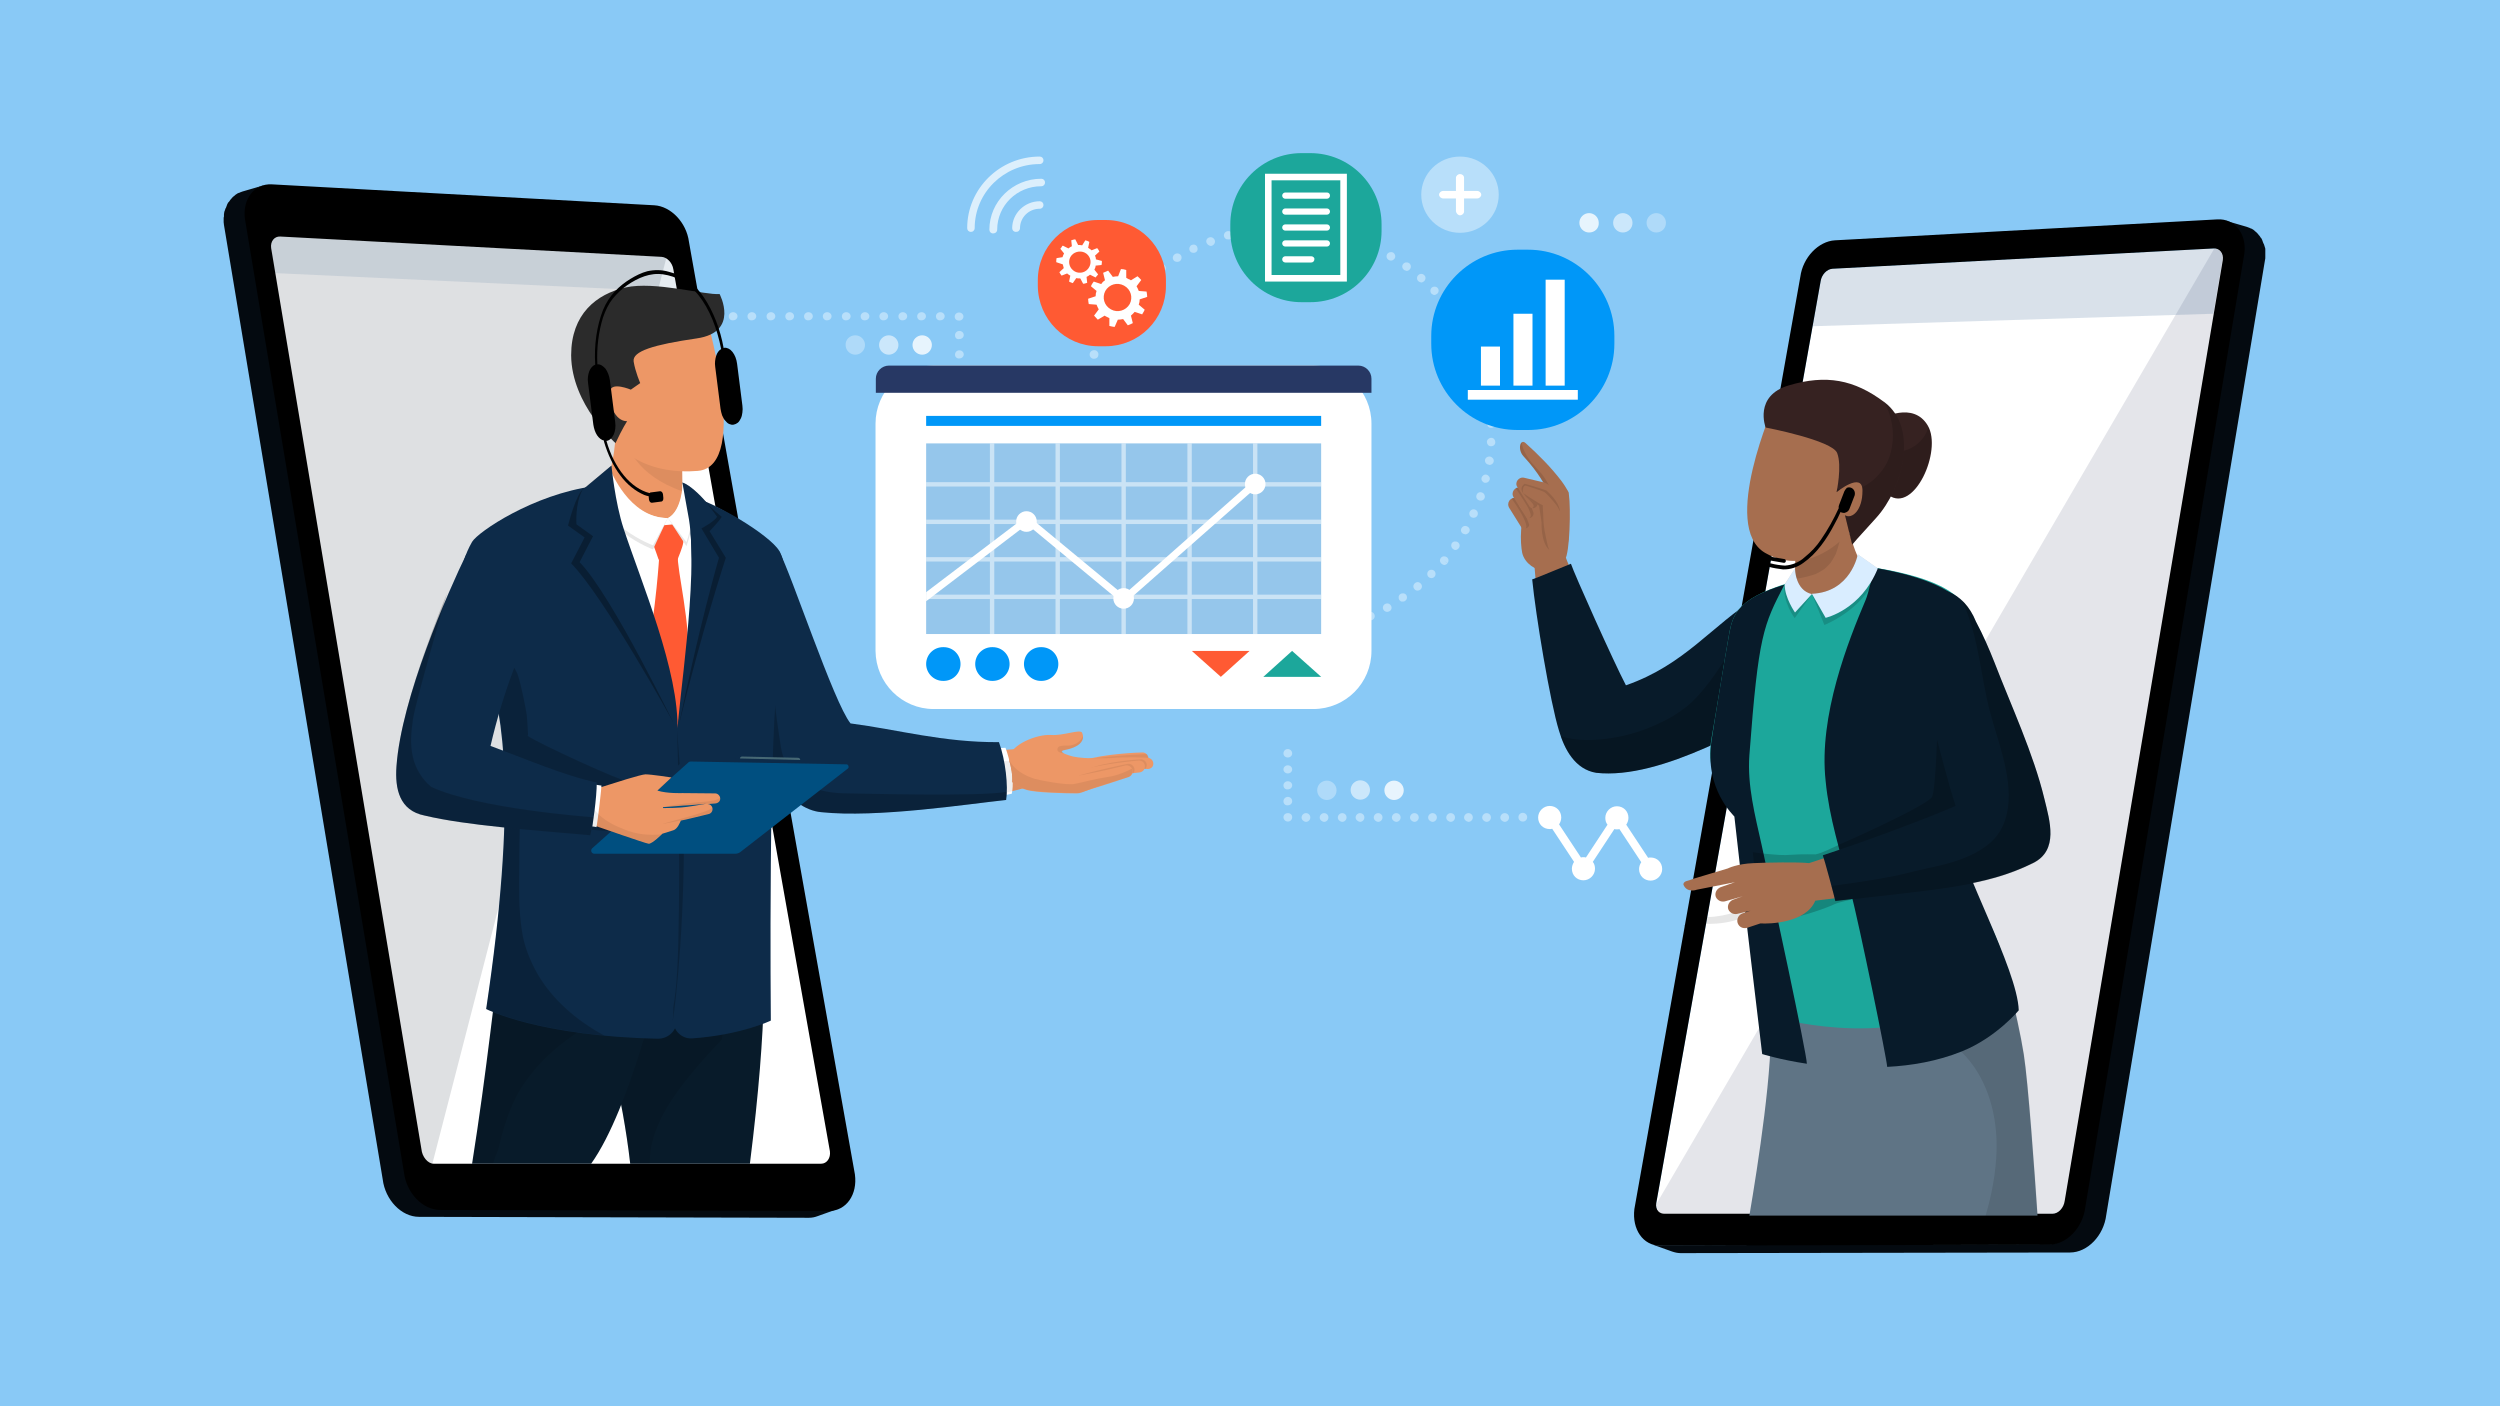 <svg width="800" height="450" xmlns="http://www.w3.org/2000/svg">
 <g>
  <title>background</title>
  <rect fill="#fff" id="canvas_background" height="502" width="890.889" y="-1" x="-1"/>
 </g>

 <style type="text/css">.st0 {
			fill: #89c9f6;
		}

		.st1 {
			opacity: 0.4;
		}

		.st2 {
			fill: #FFFFFF;
		}

		.st3 {
			fill: #040A10;
		}

		.st4 {
			fill: #DEE0E2;
		}

		.st5 {
			opacity: 0.1;
		}

		.st6 {
			fill: #003975;
		}

		.st7 {
			fill: #E4E5EA;
		}

		.st8 {
			opacity: 0.15;
		}

		.st9 {
			fill: #1CA79B;
		}

		.st10 {
			opacity: 0.8;
		}

		.st11 {
			opacity: 0.4;
			fill: #FFFFFF;
			enable-background: new;
		}

		.st12 {
			opacity: 0.7;
			fill: #FFFFFF;
			enable-background: new;
		}

		.st13 {
			opacity: 0.7;
		}

		.st14 {
			fill: #0097F8;
		}

		.st15 {
			fill: #FF5A33;
		}

		.st16 {
			fill: #273864;
		}

		.st17 {
			fill: #95C6EB;
		}

		.st18 {
			opacity: 0.5;
		}

		.st19 {
			fill: #ED9766;
		}

		.st20 {
			opacity: 7.000000e-02;
			enable-background: new;
		}

		.st21 {
			fill: #0D2B49;
		}

		.st22 {
			opacity: 0.2;
			enable-background: new;
		}

		.st23 {
			opacity: 7.000000e-02;
		}

		.st24 {
			fill: #081B2A;
		}

		.st25 {
			opacity: 0.1;
			enable-background: new;
		}

		.st26 {
			fill: #2B2B2B;
		}

		.st27 {
			fill: #E7E7E7;
		}

		.st28 {
			opacity: 0.3;
			enable-background: new;
		}

		.st29 {
			fill: #466874;
		}

		.st30 {
			fill: #004F80;
		}

		.st31 {
			fill: #DB855A;
			display: none;
		}

		.st32 {
			fill: #020202;
		}

		.st33 {
			opacity: 0.5;
			fill: #FFFFFF;
			enable-background: new;
		}

		.st34 {
			fill: #A66E4F;
		}

		.st35 {
			fill: #5F7485;
		}

		.st36 {
			fill: #362221;
		}

		.st37 {
			opacity: 0.15;
			enable-background: new;
		}

		.st38 {
			fill: #D9EDFF;
		}

		.st39 {
			display: none;
			fill: #B7866E;
		}

		#mbruone {
			display: none;
			animation: ab11 10s ;
		}

		/* Mady By 
Name:  Freelancer Tajul Rasel
Web and Graphic Desiner. (Map design and coding)
Web: https://freelancertajulrasel.com/nataliafiona
WhatsApp : +8801821010080
Mail: freelancertajulrasel@gmail.com
fiverr: https://fiverr.com/natalia_fiona
 */
		@keyframes ab11 {


			60% {
				transform: translate(0px, 0px);
			}



			65% {
				transform: translate(0px, -3px);
			}

			70% {
				transform: translate(0px, 0px);
			}


		}

		#meyeone&gt;path {
			animation: ab12 10s ;
			display: none;
		}

		@keyframes ab12 {




			60% {
				d: path("M 220.4 135.3 c 0 1.1 -0.9 1.9 -1.9 1.9 c -1.1 0 -1.9 -0.9 -1.9 -1.9 s 0.9 -1.9 1.9 -1.9 c 0.5 0 0.9 0.2 1.3 0.5 C 220.2 134.1 220.4 134.7 220.4 135.3 Z");
			}

			65% {
				d: path("M 220.4 135.3 c 0 1.1 -0.9 1.9 -1.9 1.9 c -1.1 0 -1.9 -0.9 -1.9 -1.9 s 0.9 0.1 1.9 0.1 C 219.6 135.3 220.4 134.2 220.4 135.3 Z");
			}

			70% {
				d: path("M 220.4 135.3 c 0 1.1 -0.9 1.9 -1.9 1.9 c -1.1 0 -1.9 -0.9 -1.9 -1.9 s 0.9 -1.9 1.9 -1.9 c 0.5 0 0.9 0.2 1.3 0.5 C 220.2 134.1 220.4 134.7 220.4 135.3 Z");
			}


		}

		#meyetwo&gt;path {
			animation: ab13 10s ;
			display: none;
		}

		@keyframes ab13 {




			60% {
				d: path("M 231.2 131.8 c 0 1.1 -0.9 1.9 -1.9 1.9 c -1.1 0 -1.9 -0.9 -1.9 -1.9 c 0 -0.7 0.3 -1.3 0.9 -1.6 c 0.3 -0.2 0.7 -0.3 1.1 -0.3 C 230.4 129.9 231.2 130.8 231.2 131.8 Z");
			}

			65% {
				d: path("M 231.2 131.8 c 0 1.1 -0.9 1.9 -1.9 1.9 c -1.1 0 -1.9 -0.9 -1.9 -1.9 s 0.9 0.7 1.9 0.7 C 230.4 132.6 231.2 130.8 231.2 131.8 Z");
			}

			70% {
				d: path("M 231.2 131.8 c 0 1.1 -0.9 1.9 -1.9 1.9 c -1.1 0 -1.9 -0.9 -1.9 -1.9 c 0 -0.7 0.3 -1.3 0.9 -1.6 c 0.3 -0.2 0.7 -0.3 1.1 -0.3 C 230.4 129.9 231.2 130.8 231.2 131.8 Z");
			}


		}

		#mmouthone&gt;path {
			animation: ab14 10s infinite;
			transform-box: fill-box;
			transform-origin: center;
			display: none;
		}

		@keyframes ab14 {


			70% {
				/* d: path("M 221.1 149.1 l 11.5 -1.4 C 230.9 160.1 221.1 149.1 221.1 149.1 Z"); */
				transform: scale(0.5);
			}



			80% {
				/* d: path("M 221 149.2 l 11.4 -1.3 C 231.1 154.2 221 149.2 221 149.2 Z"); */
				transform: scale(1.5);
			}

			90% {
				/* d: path("M 221.1 149.1 l 11.5 -1.4 C 230.9 160.1 221.1 149.1 221.1 149.1 Z"); */
				transform: scale(0.6);
			}

			100% {

				transform: scale(1);
			}

		}

		#menlhand {
			animation: ab15 10s infinite;
			transform-box: fill-box;
			transform-origin: revert;
		}

		@keyframes ab15 {
			0% {
				transform: rotate3d(1, 1, 5,
						10deg);
			}

			30% {
				transform: rotate3d(1, 1, 5,
						10deg);
			}

			36% {
				transform: rotate3d(1, 1, 1,
						0deg);
			}

			40% {
				transform: rotate3d(1, 1, 1,
						0deg);
			}

			48% {
				transform: rotate3d(1, 1, 5,
						10deg);
			}

			50% {
				transform: rotate3d(1, 1, 1,
						0deg);
			}

		}

		#handrm {
			animation: ab16 10s infinite;
			transform-box: fill-box;
			transform-origin: top;
		}

		@keyframes ab16 {


			60% {
				transform: rotate(0deg);
			}

			70% {
				transform: rotate(-10deg);
			}

			80% {
				transform: rotate(0deg);
			}
		}

		.dotone {
			animation: ab17 1s infinite linear;
		}

		.dottwo {
			animation: ab17 2s infinite linear;
		}

		.dotthree {
			animation: ab17 3s infinite linear;
		}

		@keyframes ab17 {
			0% {
				opacity: 0;
			}

			100% {
				opacity: 1;
			}
		}

		#dotsix {
			animation: ab17as 10s infinite linear;
		}

		#linedotani {
			animation: ab17as 10s infinite;
		}

		@keyframes ab17as {
			0% {
				opacity: 0;
			}

			30% {
				opacity: 0;
			}

			32% {
				opacity: 1;
			}

			100% {
				opacity: 1;
			}
		}


		#dotfour,
		#dotthreee,
		#dotfive {
			animation: ab3a9a 10s infinite;

		}

		@keyframes ab3a9a {
			0% {
				opacity: 0;
			}

			40% {
				opacity: 0;
			}

			43% {
				opacity: 1;
			}
		}

		#dotroundopa {
			animation: ab3a9 10s infinite;

		}

		@keyframes ab3a9 {
			0% {
				opacity: 0;
			}

			35% {
				opacity: 0;
			}

			40% {
				opacity: 1;
			}
		}

		#dotround {
			/*animation: ab18 10s linear 4s infinite;*/
			transform-box: fill-box;
			transform-origin: center;
		}

		@keyframes ab18 {
			0% {
				transform: rotate(0turn);
			}

			100% {
				transform: rotate(1turn);
			}
		}

		.settingone {
			animation: ab18 8s linear infinite;
			transform-box: fill-box;
			transform-origin: center;
		}

		.settingtwo {
			animation: ab18 8s linear infinite reverse;
			transform-box: fill-box;
			transform-origin: center;
		}


		#dotplus {
			animation: ab25 3s infinite alternate;
			transform-box: fill-box;
			transform-origin: center;
		}

		@keyframes ab25 {

			0% {}

			50% {
				transform: rotate(90deg);
			}
		}

		#dotmin {
			animation: ab26 3s infinite alternate;
			fill: white;
		}

		@keyframes ab26 {
			0% {}

			50% {
				opacity: 0;
			}
		}

		#whead {
			animation: ab4aa5 10s infinite;
			transform-box: fill-box;
			transform-origin: bottom;
		}

		@keyframes ab4aa5 {

			12% {
				transform: rotate(10deg);
			}

			15% {
				transform: rotate(10deg);
			}

			20% {
				transform: rotate(0deg);
			}

			30% {
				transform: rotate(0deg);
			}


			45% {
				transform: rotate(0deg);
			}



			50% {
				transform: rotate(10deg);
			}

			55% {
				transform: rotate(10deg);
			}

			100% {
				transform: rotate(10deg);
			}

		}

		#whandr {
			animation: ab45 10s infinite;
			transform-box: fill-box;
			transform-origin: top;
		}

		@keyframes ab45 {
			25% {
				transform: rotate(-6deg);
			}

			30% {
				transform: rotate(0deg);
			}

			40% {
				transform: rotate(-6deg);
			}
		}

		#whandl {
			animation: ab27 10s infinite;
			transform-box: fill-box;
			transform-origin: right;
		}

		@keyframes ab27 {
			0% {
				transform: rotate(-10deg);
			}

			15% {
				transform: rotate(-10deg);
			}

			20% {
				transform: rotate(0deg);
			}

			30% {
				transform: rotate(0deg);
			}

			35% {
				transform: rotate(-10deg);
			}

			100% {
				transform: rotate(-10deg);
			}
		}

		#whandl&gt;g {
			animation: ab27a 10s infinite;
			transform-box: fill-box;
			transform-origin: bottom;
		}

		@keyframes ab27a {
			12% {
				transform: rotate(0deg);
			}

			15% {
				transform: rotate(10deg);
			}

			20% {
				transform: rotate(45deg);
			}

			30% {
				transform: rotate(-10deg);
			}


			45% {
				transform: rotate(-10deg);
			}



			50% {
				transform: rotate(45deg);
			}

			55% {
				transform: rotate(-10deg);
			}

			100% {
				transform: rotate(-10deg);
			}
		}

		#wbru {
			animation: ab28 10s infinite;
			display: none;
		}

		@keyframes ab28 {




			25% {
				transform: translate(0px, 0px);
			}

			30% {
				transform: translate(0px, -3px);
			}

			40% {
				transform: translate(0px, 0px);
			}





		}

		#weyetwo&gt;path {
			animation: ab29 10s infinite;
			display: none;
		}

		@keyframes ab29 {
			0% {}



			25% {
				d: path("M 568.4 149.9 c 0 1.1 -0.9 2 -2 2 s -2 -0.9 -2 -2 s 0.9 -2 2 -2 c 0.4 0 0.8 0.1 1.1 0.3 C 568 148.6 568.4 149.2 568.4 149.9 Z");
			}

			30% {
				d: path("M 568.4 150.3 c -0.2 1.1 -1.3 1.8 -2.4 1.6 s -1.8 -1.3 -1.6 -2.4 s 0.7 1.1 1.8 1.4 C 567.3 151.1 568.6 149.2 568.4 150.3 Z");
			}

			40% {
				d: path("M 568.4 149.9 c 0 1.1 -0.9 2 -2 2 s -2 -0.9 -2 -2 s 0.9 -2 2 -2 c 0.4 0 0.8 0.1 1.1 0.3 C 568 148.6 568.4 149.2 568.4 149.9 Z");
			}





		}

		#weyeone&gt;path {
			animation: ab30 10s infinite;
			display: none;
		}

		@keyframes ab30 {
			0% {}



			25% {
				d: path("M 581.7 153.3 c 0 1.1 -0.9 2 -2 2 s -2 -0.9 -2 -2 s 0.9 -2 2 -2 c 0.6 0 1.1 0.2 1.4 0.6 C 581.5 152.3 581.7 152.8 581.7 153.3 Z");
			}

			30% {
				d: path("M 581.7 153.8 c -0.4 1.5 -2.3 2.2 -3.6 0.8 c -0.3 -0.3 -0.4 -0.8 -0.4 -1.2 c 0.3 -2.4 1.2 0.8 3.1 -0.1 C 581.5 152.9 581.9 153.1 581.7 153.8 Z");
			}

			40% {
				d: path("M 581.7 153.3 c 0 1.1 -0.9 2 -2 2 s -2 -0.9 -2 -2 s 0.9 -2 2 -2 c 0.6 0 1.1 0.2 1.4 0.6 C 581.5 152.3 581.7 152.8 581.7 153.3 Z");
			}






		}

		#wmouth&gt;path {
			animation: ab33 10s infinite;
			transform-box: fill-box;
			transform-origin: center;
			display: none;
		}

		@keyframes ab33 {


			25% {
				/* d: path("M 564.3 166.2 l 8.5 2.1 C 565 173.1 564.3 166.2 564.3 166.2 Z"); */
				transform: scale(0.5);
			}

			30% {
				/* d: path("M 562.7 165.5 l 12.5 3 C 564.2 177.8 562.7 165.5 562.7 165.5 Z"); */
				transform: scale(1.5);
			}

			40% {
				/* d: path("M 562.7 165.5 l 12.5 3 C 564.2 177.8 562.7 165.5 562.7 165.5 Z"); */
				transform: scale(0.6);
			}

			50% {

				transform: scale(1);
			}

			60% {

				transform: scale(0.5);
			}

		}

		#mobileone {
			animation: ab34 10s ;
		}

		@keyframes ab34 {
			0% {
				transform: translate(-279px, 0px);
			}

			10% {
				transform: translate(0px, 0px);
			}
		}

		#mobiletwo {
			animation: ab35 10s ;
		}

		@keyframes ab35 {
			0% {
				transform: translate(279px, 0px);
			}

			10% {
				transform: translate(0px, 0px);
			}
		}

		#menopa,
		#wenopa {
			animation: ab36 10s ;
		}

		@keyframes ab36 {
			0% {
				opacity: 0;
			}

			10% {
				opacity: 0;
			}

			12% {
				opacity: 1;
			}


		}

		#mmentonet {
			animation: ab36ae 10s ;
			transform-box: fill-box;

			transform-origin: bottom;
		}

		@keyframes ab36ae {
			0% {
				transform: rotate(-2deg);
			}

			10% {
				transform: rotate(-2deg) translate(-18px, 0px);
			}

			12% {
				transform: rotate(-2deg) translate(0px, 0px);
			}

			28% {
				transform: rotate(-2deg);
			}

			30% {
				transform: rotate(0deg);
			}

			36% {
				transform: rotate(0deg);
			}

			40% {
				transform: rotate(-1deg);
			}

			48% {
				transform: rotate(0deg);
			}

			50% {
				transform: rotate(0deg);
			}

		}

		#womanonets {
			animation: ab36aea 10s ;
			transform-box: fill-box;

			transform-origin: bottom;
		}

		@keyframes ab36aea {
			0% {
				transform: rotate(3deg);
			}

			10% {
				transform: rotate(3deg) translate(18px, 0px);
			}

			12% {
				transform: rotate(3deg) translate(0px, 0px);
			}

			15% {
				transform: rotate(3deg);
			}

			20% {
				transform: rotate(0deg);
			}

			36% {
				transform: rotate(0deg);
			}


		}

		#cartrect {
			animation: ab37aa 10s infinite;
			transform-box: fill-box;
		}

		@keyframes ab37aa {


			38% {

				transform: scaleY(0.5);
			}

			45% {

				transform: scaleY(1);
			}
		}

		.dotshowone {
			animation: ab37aas 10s infinite;
		}

		@keyframes ab37aas {


			45% {

				opacity: 0;
			}

			48% {

				opacity: 1;
			}
		}

		.dotshowtwo {
			animation: ab37aast 10s ;
		}

		@keyframes ab37aast {


			48% {

				opacity: 0;
			}

			50% {

				opacity: 1;
			}
		}

		.dotshowthree {
			animation: ab37aastaa 10s ;
		}

		@keyframes ab37aastaa {


			50% {

				opacity: 0;
			}

			52% {

				opacity: 1;
			}
		}

		.dotshowfour {
			animation: ab37aastaaa 10s ;
		}

		@keyframes ab37aastaaa {


			52% {

				opacity: 0;
			}

			54% {

				opacity: 1;
			}
		}

		.dotshowfive {
			animation: ab37aastaae 10s ;
		}

		@keyframes ab37aastaae {


			54% {

				opacity: 0;
			}

			56% {

				opacity: 1;
			}
		}

		#cartopa {
			animation: ab37 10s ;
		}

		@keyframes ab37 {
			0% {
				opacity: 0;
			}

			35% {
				opacity: 0;
				transform: scaleY(0.5);
			}

			37% {
				opacity: 1;
				transform: scaleY(1);
			}
		}

		#dotnetopa {
			animation: ab38 10s ;
		}

		@keyframes ab38 {
			0% {
				opacity: 0;
			}

			25% {
				opacity: 0;
				transform: scaleY(0.5);
			}

			30% {
				opacity: 1;
				transform: scaleY(1);
			}
		}



		#dotthreeopa {
			animation: ab40 10s ;
		}

		@keyframes ab40 {
			0% {
				opacity: 0;
			}

			30% {
				opacity: 0;
				transform: scaleY(0.5);

			}

			34% {
				opacity: 1;
				transform: scaleY(1);
			}
		}

		#dotseteopa {
			animation: ab41 10s ;
		}

		@keyframes ab41 {
			0% {
				opacity: 0;
			}

			34% {
				opacity: 0;
				transform: scaleY(0.5);
			}

			38% {
				opacity: 1;
				transform: scaleY(1);
			}
		}</style>
 <g>
  <title>Layer 1</title>
  <g id="background">
   <rect y="0" class="st0" width="800" height="450" id="svg_1"/>
  </g>
  <g id="svg_2">
   <g id="linedotani" class="st1">
    <path class="st2" d="m487.3,262.9c0.8,0 1.4,-0.6 1.4,-1.4c0,-0.7 -0.6,-1.4 -1.4,-1.4l0,0c-0.8,0 -1.4,0.6 -1.4,1.4s0.6,1.4 1.4,1.4z" id="svg_3"/>
    <path class="st2" d="m416.5,261.6c0,-0.7 0.6,-1.4 1.4,-1.4l0,0c0.8,0 1.4,0.6 1.4,1.4c0,0.7 -0.6,1.4 -1.4,1.4l0,0c-0.8,-0.1 -1.4,-0.7 -1.4,-1.4zm5.8,0c0,-0.7 0.6,-1.4 1.4,-1.4l0,0c0.8,0 1.4,0.6 1.4,1.4c0,0.7 -0.6,1.4 -1.4,1.4l0,0c-0.8,-0.1 -1.4,-0.7 -1.4,-1.4zm5.8,0c0,-0.7 0.6,-1.4 1.4,-1.4l0,0c0.8,0 1.4,0.6 1.4,1.4c0,0.7 -0.6,1.4 -1.4,1.4l0,0c-0.8,-0.1 -1.4,-0.7 -1.4,-1.4zm5.7,0c0,-0.7 0.6,-1.4 1.4,-1.4l0,0c0.8,0 1.4,0.6 1.4,1.4c0,0.7 -0.6,1.4 -1.4,1.4l0,0c-0.7,-0.1 -1.4,-0.7 -1.4,-1.4zm5.8,0c0,-0.7 0.6,-1.4 1.4,-1.4l0,0c0.8,0 1.4,0.6 1.4,1.4c0,0.7 -0.6,1.4 -1.4,1.4l0,0c-0.8,-0.1 -1.4,-0.7 -1.4,-1.4zm5.8,0c0,-0.7 0.6,-1.4 1.4,-1.4l0,0c0.8,0 1.4,0.6 1.4,1.4c0,0.7 -0.6,1.4 -1.4,1.4l0,0c-0.8,-0.1 -1.4,-0.7 -1.4,-1.4zm5.8,0c0,-0.7 0.6,-1.4 1.4,-1.4l0,0c0.8,0 1.4,0.6 1.4,1.4c0,0.7 -0.6,1.4 -1.4,1.4l0,0c-0.8,-0.1 -1.4,-0.7 -1.4,-1.4zm5.8,0c0,-0.7 0.6,-1.4 1.4,-1.4l0,0c0.8,0 1.4,0.6 1.4,1.4c0,0.7 -0.6,1.4 -1.4,1.4l0,0c-0.8,-0.1 -1.4,-0.7 -1.4,-1.4zm5.8,0c0,-0.7 0.6,-1.4 1.4,-1.4l0,0c0.8,0 1.4,0.6 1.4,1.4c0,0.7 -0.6,1.4 -1.4,1.4l0,0c-0.8,-0.1 -1.4,-0.7 -1.4,-1.4zm5.7,0c0,-0.7 0.6,-1.4 1.4,-1.4l0,0c0.8,0 1.4,0.6 1.4,1.4c0,0.7 -0.6,1.4 -1.4,1.4l0,0c-0.7,-0.1 -1.4,-0.7 -1.4,-1.4zm5.8,0c0,-0.7 0.6,-1.4 1.4,-1.4l0,0c0.8,0 1.4,0.6 1.4,1.4c0,0.7 -0.6,1.4 -1.4,1.4l0,0c-0.8,-0.1 -1.4,-0.7 -1.4,-1.4zm5.8,0c0,-0.7 0.6,-1.4 1.4,-1.4l0,0c0.8,0 1.4,0.6 1.4,1.4c0,0.7 -0.6,1.4 -1.4,1.4l0,0c-0.8,-0.1 -1.4,-0.7 -1.4,-1.4z" id="svg_4"/>
    <path class="st2" d="m412.1,262.9c0.8,0 1.4,-0.6 1.4,-1.4c0,-0.6 -0.3,-1 -0.8,-1.2c-0.2,-0.1 -0.4,-0.1 -0.6,-0.1c-0.8,0 -1.4,0.6 -1.4,1.3s0.6,1.4 1.4,1.4z" id="svg_5"/>
    <path class="st2" d="m410.7,256.4c0,-0.7 0.6,-1.4 1.4,-1.4s1.4,0.6 1.4,1.4l0,0c0,0.7 -0.6,1.3 -1.4,1.3c-0.8,0.1 -1.4,-0.5 -1.4,-1.3zm0,-5.1c0,-0.7 0.6,-1.3 1.4,-1.3s1.4,0.6 1.4,1.3l0,0c0,0.7 -0.6,1.3 -1.4,1.3c-0.8,0.1 -1.4,-0.5 -1.4,-1.3zm0,-5.1c0,-0.7 0.6,-1.3 1.4,-1.3s1.4,0.6 1.4,1.3l0,0c0,0.7 -0.6,1.3 -1.4,1.3c-0.8,0 -1.4,-0.6 -1.4,-1.3z" id="svg_6"/>
    <path class="st2 " d="m412.1,242.4c0.8,0 1.4,-0.6 1.4,-1.3l0,0c0,-0.7 -0.6,-1.4 -1.4,-1.4s-1.4,0.6 -1.4,1.4c0,0.7 0.6,1.3 1.4,1.3z" id="svg_7"/>
    <path class="st2 " d="m306.9,133.2c0.8,0 1.4,-0.6 1.4,-1.3l0,0c0,-0.7 -0.6,-1.4 -1.4,-1.4s-1.4,0.6 -1.4,1.4c0.1,0.6 0.7,1.3 1.4,1.3z" id="svg_8"/>
    <path class="st2 " d="m305.6,125.7l0,0c0,-0.8 0.6,-1.4 1.4,-1.4s1.4,0.6 1.4,1.3l0,0c0,0.7 -0.6,1.3 -1.4,1.3c-0.8,0.2 -1.4,-0.5 -1.4,-1.2zm0,-6.1l0,0c0,-0.8 0.6,-1.4 1.4,-1.4s1.4,0.6 1.4,1.3l0,0c0,0.7 -0.6,1.3 -1.4,1.3c-0.8,0.1 -1.4,-0.5 -1.4,-1.2zm0,-6.1l0,0c0,-0.8 0.6,-1.4 1.4,-1.4s1.4,0.6 1.4,1.3l0,0c0,0.7 -0.6,1.3 -1.4,1.3c-0.8,0.1 -1.4,-0.5 -1.4,-1.2zm0,-6.2l0,0c0,-0.8 0.6,-1.4 1.4,-1.4s1.4,0.6 1.4,1.3l0,0c0,0.7 -0.6,1.3 -1.4,1.3c-0.8,0.2 -1.4,-0.4 -1.4,-1.2z" id="svg_9"/>
    <path class="st2 " d="m306.9,102.6c0.8,0 1.4,-0.6 1.4,-1.3l0,0c0,-0.7 -0.6,-1.3 -1.4,-1.3s-1.4,0.6 -1.4,1.3c0,0.6 0.3,1 0.8,1.2c0.2,0 0.4,0.1 0.6,0.1z" id="svg_10"/>
    <path class="st2 " d="m197,101.2c0,-0.7 0.6,-1.3 1.4,-1.3l0,0c0.8,0 1.4,0.6 1.4,1.3s-0.6,1.3 -1.4,1.3l0,0c-0.8,0.1 -1.4,-0.5 -1.4,-1.3zm6.1,0c0,-0.7 0.6,-1.3 1.4,-1.3l0,0c0.8,0 1.4,0.6 1.4,1.3s-0.6,1.3 -1.4,1.3l0,0c-0.8,0.1 -1.4,-0.5 -1.4,-1.3zm6,0c0,-0.7 0.6,-1.3 1.4,-1.3l0,0c0.8,0 1.4,0.6 1.4,1.3s-0.6,1.3 -1.4,1.3l0,0c-0.8,0.1 -1.4,-0.5 -1.4,-1.3zm6,0c0,-0.7 0.6,-1.3 1.4,-1.3l0,0c0.8,0 1.4,0.6 1.4,1.3s-0.6,1.3 -1.4,1.3l0,0c-0.8,0.1 -1.4,-0.5 -1.4,-1.3zm6,0c0,-0.7 0.6,-1.3 1.4,-1.3l0,0c0.8,0 1.4,0.6 1.4,1.3s-0.6,1.3 -1.4,1.3l0,0c-0.7,0.1 -1.4,-0.5 -1.4,-1.3zm6.1,0c0,-0.7 0.6,-1.3 1.4,-1.3l0,0c0.8,0 1.4,0.6 1.4,1.3s-0.6,1.3 -1.4,1.3l0,0c-0.8,0.1 -1.4,-0.5 -1.4,-1.3zm6,0c0,-0.7 0.6,-1.3 1.4,-1.3l0,0c0.8,0 1.4,0.6 1.4,1.3s-0.6,1.3 -1.4,1.3l0,0c-0.8,0.1 -1.4,-0.5 -1.4,-1.3zm6,0c0,-0.7 0.6,-1.3 1.4,-1.3l0,0c0.8,0 1.4,0.6 1.4,1.3s-0.6,1.3 -1.4,1.3l0,0c-0.8,0.1 -1.4,-0.5 -1.4,-1.3zm6.1,0c0,-0.7 0.6,-1.3 1.4,-1.3l0,0c0.8,0 1.4,0.6 1.4,1.3s-0.6,1.3 -1.4,1.3l0,0c-0.8,0.1 -1.4,-0.5 -1.4,-1.3zm6,0c0,-0.7 0.6,-1.3 1.4,-1.3l0,0c0.8,0 1.4,0.6 1.4,1.3s-0.6,1.3 -1.4,1.3l0,0c-0.8,0.1 -1.4,-0.5 -1.4,-1.3zm6,0c0,-0.7 0.6,-1.3 1.4,-1.3l0,0c0.8,0 1.4,0.6 1.4,1.3s-0.6,1.3 -1.4,1.3l0,0c-0.8,0.1 -1.4,-0.5 -1.4,-1.3zm6,0c0,-0.7 0.6,-1.3 1.4,-1.3l0,0c0.8,0 1.4,0.6 1.4,1.3s-0.6,1.3 -1.4,1.3l0,0c-0.7,0.1 -1.4,-0.5 -1.4,-1.3zm6.1,0c0,-0.7 0.6,-1.3 1.4,-1.3l0,0c0.8,0 1.4,0.6 1.4,1.3s-0.6,1.3 -1.4,1.3l0,0c-0.8,0.1 -1.4,-0.5 -1.4,-1.3zm6,0c0,-0.7 0.6,-1.3 1.4,-1.3l0,0c0.8,0 1.4,0.6 1.4,1.3s-0.6,1.3 -1.4,1.3l0,0c-0.8,0.1 -1.4,-0.5 -1.4,-1.3zm6,0c0,-0.7 0.6,-1.3 1.4,-1.3l0,0c0.8,0 1.4,0.6 1.4,1.3s-0.6,1.3 -1.4,1.3l0,0c-0.8,0.1 -1.4,-0.5 -1.4,-1.3zm6.1,0c0,-0.7 0.6,-1.3 1.4,-1.3l0,0c0.8,0 1.4,0.6 1.4,1.3s-0.6,1.3 -1.4,1.3l0,0c-0.8,0.1 -1.4,-0.5 -1.4,-1.3zm6,0c0,-0.7 0.6,-1.3 1.4,-1.3l0,0c0.8,0 1.4,0.6 1.4,1.3s-0.6,1.3 -1.4,1.3l0,0c-0.8,0.1 -1.4,-0.5 -1.4,-1.3zm6,0c0,-0.7 0.6,-1.3 1.4,-1.3l0,0c0.8,0 1.4,0.6 1.4,1.3s-0.6,1.3 -1.4,1.3l0,0c-0.8,0.1 -1.4,-0.5 -1.4,-1.3z" id="svg_11"/>
    <path class="st2 " d="m192.4,102.6c0.8,0 1.4,-0.6 1.4,-1.3s-0.6,-1.3 -1.4,-1.3l0,0c-0.8,0 -1.4,0.6 -1.4,1.3s0.6,1.3 1.4,1.3z" id="svg_12"/>
   </g>
   <g id="dotroundopa" class="st1">
    <path id="dotround" class="st2" d="m409.4,204.2l0,0c-0.8,0 -1.4,-0.6 -1.4,-1.4s0.7,-1.3 1.4,-1.3l0,0c0.8,0 1.4,0.6 1.3,1.4c0.1,0.7 -0.6,1.3 -1.3,1.3l0,0zm4.6,-1.4c0,-0.7 0.5,-1.4 1.3,-1.4c0.8,-0.1 1.4,0.5 1.5,1.3c0.1,0.7 -0.5,1.4 -1.3,1.4l0,0l-0.1,0c-0.7,0 -1.3,-0.6 -1.4,-1.3zm-10.7,1l0.1,-1.3l-0.1,1.3c-0.8,-0.1 -1.3,-0.8 -1.2,-1.5c0.1,-0.7 0.8,-1.3 1.5,-1.2l0,0c0.7,0.1 1.3,0.8 1.2,1.5c-0.1,0.7 -0.7,1.2 -1.4,1.2l-0.1,0zm16.7,-1.5c-0.1,-0.7 0.4,-1.4 1.1,-1.5l0,0c0.7,-0.1 1.4,0.4 1.5,1.1c0.1,0.7 -0.4,1.4 -1.2,1.5l-0.2,-1.3l0.2,1.3c-0.1,0 -0.1,0 -0.2,0c-0.5,0.1 -1.1,-0.4 -1.2,-1.1zm-22.7,0.5l0,0c-0.8,-0.2 -1.3,-0.9 -1.1,-1.6c0.2,-0.7 0.9,-1.2 1.6,-1c0.7,0.1 1.2,0.9 1.1,1.6c-0.1,0.6 -0.7,1.1 -1.3,1.1c-0.2,-0.1 -0.3,-0.1 -0.3,-0.1zm28.6,-1.5c-0.2,-0.7 0.3,-1.5 1,-1.6c0.7,-0.2 1.5,0.2 1.7,1c0.2,0.7 -0.3,1.5 -1,1.6l0,0c-0.1,0 -0.2,0 -0.3,0c-0.7,0 -1.3,-0.4 -1.4,-1zm-34.6,0l0,0c-0.7,-0.2 -1.2,-1 -0.9,-1.7c0.2,-0.7 1,-1.1 1.7,-0.9l0,0c0.7,0.2 1.1,1 0.9,1.7c-0.2,0.6 -0.7,1 -1.3,1c-0.1,-0.1 -0.3,-0.1 -0.4,-0.1zm40.4,-1.6c-0.3,-0.7 0.1,-1.5 0.8,-1.7l0,0c0.7,-0.2 1.5,0.1 1.7,0.8s-0.1,1.5 -0.9,1.7l0,0c-0.2,0.1 -0.3,0.1 -0.5,0.1c-0.4,0 -0.9,-0.3 -1.1,-0.9zm-46.2,-0.5l0.5,-1.3l-0.5,1.3c-0.7,-0.3 -1,-1.1 -0.8,-1.8c0.3,-0.7 1.1,-1 1.8,-0.7l0,0c0.7,0.3 1,1.1 0.7,1.8c-0.2,0.5 -0.7,0.8 -1.3,0.8c0,0 -0.2,0 -0.4,-0.1zm51.8,-1.5c-0.3,-0.7 0,-1.5 0.7,-1.8l0,0c0.7,-0.3 1.5,0 1.8,0.7s0,1.5 -0.7,1.8l-0.6,-1.2l0.6,1.2c-0.2,0.1 -0.4,0.1 -0.6,0.1c-0.5,-0.1 -1,-0.4 -1.2,-0.8zm-57.3,-1l0,0c-0.7,-0.4 -1,-1.2 -0.6,-1.8c0.4,-0.7 1.2,-0.9 1.9,-0.6c0.7,0.3 0.9,1.2 0.6,1.8c-0.2,0.5 -0.7,0.7 -1.2,0.7c-0.3,0 -0.5,0 -0.7,-0.1zm62.7,-1.6c-0.4,-0.6 -0.1,-1.5 0.5,-1.8c0.7,-0.4 1.5,-0.2 1.9,0.5c0.4,0.6 0.2,1.5 -0.5,1.8l0,0c-0.2,0.1 -0.4,0.2 -0.7,0.2c-0.5,0 -1,-0.3 -1.2,-0.7zm-68,-1.4l0,0c-0.7,-0.4 -0.8,-1.3 -0.4,-1.9c0.4,-0.6 1.3,-0.8 1.9,-0.4c0.6,0.4 0.8,1.2 0.4,1.9c-0.3,0.4 -0.7,0.6 -1.2,0.6c-0.2,0 -0.4,-0.1 -0.7,-0.2zm73.1,-1.7c-0.4,-0.6 -0.3,-1.5 0.3,-1.9l0,0c0.6,-0.4 1.5,-0.3 1.9,0.3s0.3,1.5 -0.4,1.9l0,0c-0.2,0.2 -0.5,0.2 -0.8,0.2c-0.3,0.1 -0.7,-0.1 -1,-0.5zm-78.1,-1.8l0,0c-0.6,-0.5 -0.7,-1.3 -0.2,-1.9c0.5,-0.6 1.3,-0.7 1.9,-0.2l0,0c0.6,0.5 0.7,1.3 0.2,1.9c-0.3,0.3 -0.7,0.5 -1.1,0.5c-0.2,0 -0.5,-0.1 -0.8,-0.3zm82.9,-1.7c-0.5,-0.6 -0.4,-1.4 0.2,-1.9s1.4,-0.4 1.9,0.2c0.5,0.6 0.4,1.4 -0.2,1.9l0,0c-0.3,0.2 -0.6,0.3 -0.9,0.3c-0.3,0 -0.7,-0.1 -1,-0.5zm-87.5,-2.2l0,0c-0.6,-0.5 -0.6,-1.4 -0.1,-1.9s1.4,-0.6 1.9,-0.1c0.6,0.5 0.6,1.4 0.1,1.9c-0.3,0.3 -0.6,0.4 -1,0.4c-0.3,0 -0.6,-0.1 -0.9,-0.3zm92,-1.7c-0.5,-0.5 -0.5,-1.4 0,-1.9l0,0c0.5,-0.5 1.4,-0.5 1.9,0s0.5,1.4 0,1.9l-1,-0.9l1,0.9c-0.3,0.3 -0.6,0.4 -1,0.4c-0.2,0 -0.6,-0.1 -0.9,-0.4zm-96.3,-2.7l1,-0.9l-1,0.9c-0.5,-0.6 -0.5,-1.4 0.1,-1.9s1.4,-0.5 1.9,0.1l0,0c0.5,0.6 0.4,1.4 -0.1,1.9c-0.3,0.2 -0.6,0.3 -0.9,0.3c-0.3,0.1 -0.7,-0.1 -1,-0.4zm100.5,-1.5c-0.6,-0.5 -0.7,-1.3 -0.2,-1.9l0,0c0.5,-0.6 1.3,-0.6 1.9,-0.2c0.6,0.5 0.7,1.3 0.2,1.9l-1.1,-0.8l1.1,0.9c-0.3,0.3 -0.7,0.5 -1.1,0.5c-0.3,-0.1 -0.6,-0.2 -0.8,-0.4zm-104.3,-3.1l0,0c-0.5,-0.6 -0.3,-1.5 0.3,-1.9c0.6,-0.4 1.5,-0.3 1.9,0.3c0.5,0.6 0.3,1.4 -0.3,1.9c-0.2,0.2 -0.5,0.3 -0.8,0.3c-0.4,-0.1 -0.8,-0.3 -1.1,-0.6zm108,-1.6c-0.6,-0.4 -0.8,-1.3 -0.4,-1.9l0,0c0.4,-0.6 1.3,-0.7 1.9,-0.3s0.8,1.3 0.3,1.9l-1.1,-0.8l1.1,0.8c-0.3,0.4 -0.7,0.6 -1.1,0.6c-0.2,0 -0.5,-0.1 -0.7,-0.3zm-111.4,-3.4l1.2,-0.7l-1.2,0.7c-0.4,-0.6 -0.2,-1.5 0.4,-1.9s1.5,-0.2 1.9,0.4l0,0c0.4,0.6 0.2,1.5 -0.5,1.9c-0.2,0.1 -0.5,0.2 -0.7,0.2c-0.4,0 -0.9,-0.2 -1.1,-0.6zm114.6,-1.5c-0.7,-0.4 -0.9,-1.2 -0.5,-1.8c0.4,-0.7 1.2,-0.9 1.9,-0.5c0.7,0.4 0.9,1.2 0.5,1.8l0,0c-0.3,0.4 -0.7,0.7 -1.2,0.7c-0.2,-0.1 -0.5,-0.1 -0.7,-0.2zm-117.6,-3.8l1.2,-0.6l-1.2,0.6c-0.3,-0.7 -0.1,-1.5 0.6,-1.8s1.5,-0.1 1.8,0.6l0,0.1c0.3,0.7 0,1.5 -0.7,1.8c-0.2,0.1 -0.4,0.1 -0.6,0.1c-0.3,-0.1 -0.8,-0.3 -1.1,-0.8zm120.4,-1.4c-0.7,-0.3 -1,-1.1 -0.7,-1.8l0,0c0.3,-0.7 1.1,-1 1.8,-0.7c0.7,0.3 1,1.1 0.7,1.8l0,0c-0.2,0.5 -0.7,0.8 -1.3,0.8c-0.1,0 -0.3,-0.1 -0.5,-0.1zm-122.8,-4.2l1.3,-0.5l-1.3,0.5c-0.3,-0.7 0.1,-1.5 0.8,-1.8c0.7,-0.3 1.5,0.1 1.8,0.8l0,0.1c0.3,0.7 -0.1,1.5 -0.8,1.7c-0.2,0.1 -0.3,0.1 -0.5,0.1c-0.6,0 -1.1,-0.3 -1.3,-0.9zm125.1,-1.3c-0.7,-0.2 -1.1,-1 -0.8,-1.7c0.2,-0.7 1,-1.1 1.7,-0.8c0.7,0.2 1.1,1 0.9,1.7l0,0c-0.2,0.6 -0.7,0.9 -1.3,0.9c-0.2,0 -0.3,0 -0.5,-0.1zm-127,-4.4l1.3,-0.4l-1.3,0.4c-0.2,-0.7 0.2,-1.5 0.9,-1.7c0.7,-0.2 1.5,0.2 1.7,0.9l0,0.1c0.2,0.7 -0.2,1.5 -1,1.7c-0.1,0 -0.2,0 -0.4,0c-0.5,0 -1,-0.4 -1.2,-1zm128.8,-1.2c-0.7,-0.2 -1.2,-0.9 -1,-1.6c0.2,-0.7 0.9,-1.2 1.6,-1s1.2,0.9 1,1.6l0,0c-0.2,0.6 -0.7,1 -1.3,1c-0.1,0 -0.2,0 -0.3,0zm-130.2,-4.6l0,0c-0.1,-0.8 0.4,-1.5 1.1,-1.6s1.5,0.4 1.6,1.1c0.1,0.7 -0.3,1.4 -1.1,1.6c-0.1,0 -0.2,0 -0.3,0c-0.6,0 -1.1,-0.5 -1.3,-1.1zm131.5,-1.2c-0.8,-0.1 -1.3,-0.8 -1.2,-1.5l0,0c0.1,-0.7 0.8,-1.2 1.6,-1.1c0.7,0.1 1.3,0.8 1.2,1.5l-1.4,-0.2l1.4,0.2c-0.1,0.7 -0.7,1.2 -1.4,1.2c-0.1,-0.1 -0.1,-0.1 -0.2,-0.1zm-132.3,-4.8l0,0c-0.1,-0.8 0.5,-1.5 1.2,-1.5c0.8,-0.1 1.4,0.5 1.5,1.2s-0.5,1.4 -1.2,1.5c-0.1,0 -0.1,0 -0.2,0c-0.6,0 -1.2,-0.5 -1.3,-1.2zm133,-1.1c-0.8,0 -1.3,-0.7 -1.3,-1.4s0.7,-1.3 1.4,-1.3c0.8,0 1.3,0.7 1.3,1.4l0,0c0,0.8 -0.6,1.3 -1.4,1.3c0.1,0 0,0 0,0zm-133.3,-4.9l0,0c0,-0.3 0.1,-0.5 0.2,-0.7c-0.1,-0.2 -0.2,-0.4 -0.2,-0.7l0,-0.1c0,-0.7 0.7,-1.3 1.4,-1.3c0.8,0 1.4,0.6 1.3,1.4c0,0.3 -0.1,0.5 -0.2,0.7c0.1,0.2 0.2,0.4 0.2,0.7l0,0c0,0.7 -0.6,1.4 -1.4,1.4c-0.7,-0.1 -1.3,-0.7 -1.3,-1.4zm132.1,-2.3c0,-0.7 0.6,-1.4 1.3,-1.4c0.8,0 1.4,0.5 1.4,1.3l0,0c0,0.7 -0.6,1.4 -1.3,1.4l0,0c-0.8,0.1 -1.4,-0.5 -1.4,-1.3zm-130.5,-3.7c-0.8,-0.1 -1.3,-0.8 -1.2,-1.5l0,0c0.1,-0.7 0.8,-1.3 1.5,-1.2c0.8,0.1 1.3,0.8 1.2,1.5l0,0c-0.1,0.7 -0.7,1.2 -1.4,1.2c0.1,0 0,0 -0.1,0zm130,-2l0,0c-0.1,-0.8 0.4,-1.4 1.2,-1.5c0.8,-0.1 1.4,0.4 1.5,1.2l-1.4,0.2l1.4,-0.2c0.1,0.7 -0.4,1.4 -1.2,1.5c-0.1,0 -0.1,0 -0.2,0c-0.6,0 -1.2,-0.5 -1.3,-1.2zm-129.1,-3.8c-0.7,-0.1 -1.2,-0.9 -1.1,-1.6l0,0c0.1,-0.7 0.9,-1.2 1.6,-1.1s1.2,0.9 1.1,1.6l0,0c-0.1,0.6 -0.7,1.1 -1.3,1.1c-0.2,0 -0.2,0 -0.3,0zm128.1,-1.9c-0.2,-0.7 0.3,-1.5 1,-1.6c0.7,-0.2 1.5,0.3 1.6,1l0,0c0.2,0.7 -0.3,1.4 -1.1,1.6c-0.1,0 -0.2,0 -0.3,0c-0.5,0.1 -1,-0.4 -1.2,-1zm-126.8,-3.9c-0.7,-0.2 -1.1,-1 -0.9,-1.7l1.3,0.4l-1.3,-0.4c0.2,-0.7 1,-1.1 1.7,-0.9s1.1,1 0.9,1.7l0,0.1c-0.2,0.6 -0.7,0.9 -1.3,0.9c-0.1,0 -0.3,0 -0.4,-0.1zm125.3,-1.7l0,0c-0.2,-0.8 0.2,-1.5 0.9,-1.7c0.7,-0.2 1.5,0.2 1.7,0.9l-1.3,0.4l1.3,-0.4c0.2,0.7 -0.2,1.5 -0.9,1.7c-0.1,0 -0.3,0.1 -0.4,0.1c-0.6,0 -1.1,-0.4 -1.3,-1zm-123.4,-3.9c-0.7,-0.3 -1,-1.1 -0.7,-1.8l1.3,0.5l-1.3,-0.5c0.3,-0.7 1.1,-1 1.8,-0.8c0.7,0.3 1.1,1.1 0.8,1.8l0,0.1c-0.2,0.5 -0.7,0.8 -1.3,0.8c-0.3,0 -0.5,0 -0.6,-0.1zm121.4,-1.5l0,0c-0.3,-0.7 0,-1.5 0.7,-1.8s1.5,0 1.8,0.7l-1.3,0.5l1.3,-0.5c0.3,0.7 0,1.5 -0.7,1.8c-0.2,0.1 -0.4,0.1 -0.5,0.1c-0.6,0 -1.1,-0.3 -1.3,-0.8zm-119,-3.9c-0.7,-0.3 -0.9,-1.2 -0.6,-1.8l1.2,0.6l-1.2,-0.6c0.3,-0.7 1.2,-0.9 1.8,-0.6c0.7,0.3 0.9,1.2 0.6,1.8l0,0c-0.2,0.5 -0.7,0.7 -1.2,0.7c-0.2,0.1 -0.4,0 -0.6,-0.1zm116.5,-1.3l0,0c-0.4,-0.7 -0.1,-1.5 0.6,-1.9c0.7,-0.3 1.5,-0.1 1.9,0.6l-1.2,0.6l1.2,-0.6c0.4,0.7 0.1,1.5 -0.6,1.8c-0.2,0.1 -0.4,0.2 -0.7,0.2c-0.5,0 -1,-0.3 -1.2,-0.7zm-113.7,-3.9c-0.6,-0.4 -0.8,-1.2 -0.4,-1.9l0,0c0.4,-0.6 1.3,-0.8 1.9,-0.4s0.8,1.2 0.4,1.9l0,0c-0.3,0.4 -0.7,0.6 -1.2,0.6c-0.2,0 -0.4,0 -0.7,-0.2zm110.7,-1.1c-0.4,-0.6 -0.2,-1.5 0.4,-1.9s1.5,-0.2 1.9,0.4l0,0c0.4,0.6 0.2,1.5 -0.4,1.9c-0.2,0.1 -0.5,0.2 -0.7,0.2c-0.5,0 -1,-0.2 -1.2,-0.6zm-107.3,-3.7c-0.6,-0.4 -0.7,-1.3 -0.3,-1.9l0,-0.1c0.5,-0.6 1.3,-0.7 1.9,-0.2s0.7,1.3 0.2,1.9c-0.3,0.4 -0.7,0.5 -1.1,0.5c-0.2,0 -0.5,-0.1 -0.7,-0.2zm103.8,-1c-0.5,-0.6 -0.4,-1.4 0.2,-1.9s1.5,-0.4 1.9,0.2l0,0c0.5,0.6 0.4,1.4 -0.2,1.9c-0.3,0.2 -0.5,0.3 -0.8,0.3c-0.4,0 -0.8,-0.1 -1.1,-0.5zm-100,-3.7c-0.6,-0.5 -0.6,-1.4 -0.1,-1.9l1,0.9l-1,-0.9c0.5,-0.5 1.4,-0.6 1.9,-0.1c0.6,0.5 0.6,1.4 0.1,1.9l0,0c-0.3,0.3 -0.6,0.4 -1,0.4c-0.3,0.1 -0.7,0 -0.9,-0.3zm96.2,-0.6c-0.5,-0.5 -0.5,-1.4 0,-1.9s1.4,-0.5 1.9,0l0,0c0.5,0.5 0.5,1.4 -0.1,1.9c-0.3,0.2 -0.6,0.4 -0.9,0.4s-0.6,-0.2 -0.9,-0.4zm-92.1,-3.6c-0.5,-0.6 -0.5,-1.4 0.1,-1.9l0,0c0.6,-0.5 1.4,-0.4 1.9,0.1c0.5,0.6 0.4,1.4 -0.1,1.9c-0.3,0.2 -0.6,0.3 -0.9,0.3c-0.3,0.1 -0.7,-0.1 -1,-0.4zm87.9,-0.4l0,0c-0.6,-0.5 -0.6,-1.4 -0.1,-1.9c0.5,-0.6 1.4,-0.6 1.9,-0.1l-0.9,1l0.9,-1c0.6,0.5 0.6,1.3 0.1,1.9c-0.3,0.3 -0.7,0.5 -1,0.5c-0.4,-0.1 -0.7,-0.2 -0.9,-0.4zm-83.3,-3.4c-0.5,-0.6 -0.3,-1.4 0.3,-1.9l0,0c0.6,-0.4 1.5,-0.3 1.9,0.3c0.5,0.6 0.3,1.4 -0.3,1.9c-0.2,0.2 -0.5,0.3 -0.8,0.3c-0.4,-0.1 -0.8,-0.3 -1.1,-0.6zm78.7,-0.2l0,0c-0.6,-0.5 -0.8,-1.3 -0.3,-1.9c0.4,-0.6 1.3,-0.7 1.9,-0.3l0,0c0.6,0.4 0.8,1.3 0.3,1.9c-0.3,0.4 -0.7,0.6 -1.1,0.6c-0.3,-0.1 -0.6,-0.2 -0.8,-0.3zm-73.8,-3.2c-0.4,-0.6 -0.2,-1.5 0.5,-1.9l0,0c0.6,-0.4 1.5,-0.2 1.9,0.4s0.2,1.5 -0.4,1.9l0,0c-0.2,0.1 -0.5,0.2 -0.7,0.2c-0.6,0 -1.1,-0.2 -1.3,-0.6zm68.9,0l0,0c-0.7,-0.4 -0.9,-1.2 -0.5,-1.9c0.4,-0.6 1.2,-0.8 1.9,-0.5l0,0c0.6,0.4 0.9,1.2 0.5,1.9c-0.3,0.4 -0.7,0.7 -1.2,0.7c-0.3,0 -0.5,-0.1 -0.7,-0.2zm-63.7,-3c-0.3,-0.7 0,-1.5 0.6,-1.8l0.6,1.2l-0.6,-1.2c0.7,-0.3 1.5,-0.1 1.8,0.6s0.1,1.5 -0.6,1.8l0,0c-0.2,0.1 -0.4,0.1 -0.6,0.1c-0.5,0 -1,-0.2 -1.2,-0.7zm58.5,0.2c-0.7,-0.3 -1,-1.1 -0.7,-1.8c0.3,-0.7 1.1,-1 1.8,-0.6l0,0c0.7,0.3 1,1.1 0.6,1.8c-0.2,0.5 -0.7,0.8 -1.2,0.8c-0.1,0 -0.3,-0.1 -0.5,-0.2zm-53.1,-2.7c-0.3,-0.7 0.1,-1.5 0.8,-1.7l0.5,1.3l-0.5,-1.3c0.7,-0.3 1.5,0.1 1.8,0.8c0.3,0.7 -0.1,1.5 -0.8,1.8l0,0c-0.2,0.1 -0.3,0.1 -0.5,0.1c-0.6,-0.1 -1.1,-0.5 -1.3,-1zm47.7,0.5l0,0c-0.7,-0.3 -1.1,-1.1 -0.8,-1.8c0.3,-0.7 1.1,-1 1.8,-0.8l0,0c0.7,0.3 1.1,1 0.8,1.7c-0.2,0.5 -0.7,0.9 -1.3,0.9c-0.2,0.1 -0.3,0 -0.5,0zm-42.1,-2.5c-0.2,-0.7 0.2,-1.5 1,-1.7l0.4,1.3l-0.4,-1.3c0.7,-0.2 1.5,0.2 1.7,0.9c0.2,0.7 -0.2,1.5 -0.9,1.7l-0.1,0c-0.1,0 -0.2,0 -0.4,0c-0.6,0.1 -1.1,-0.3 -1.3,-0.9zm36.5,0.7c-0.7,-0.2 -1.2,-0.9 -1,-1.6s0.9,-1.2 1.7,-1l0,0c0.7,0.2 1.2,0.9 1,1.7c-0.2,0.6 -0.7,1 -1.3,1c-0.1,0 -0.3,-0.1 -0.4,-0.1zm-30.7,-2.2c-0.1,-0.7 0.3,-1.4 1.1,-1.6l0,0c0.7,-0.1 1.5,0.3 1.6,1.1c0.1,0.7 -0.4,1.4 -1.1,1.6c-0.1,0 -0.2,0 -0.3,0c-0.6,0 -1.1,-0.4 -1.3,-1.1zm25,1l0,0c-0.8,-0.1 -1.3,-0.8 -1.1,-1.6c0.1,-0.7 0.8,-1.2 1.6,-1.1l-0.2,1.3l0.2,-1.3c0.7,0.1 1.2,0.8 1.1,1.6c-0.1,0.7 -0.7,1.1 -1.4,1.1c0,0 -0.1,0 -0.2,0zm-19.1,-1.9c-0.1,-0.7 0.5,-1.4 1.2,-1.5l0,0c0.8,-0.1 1.4,0.5 1.5,1.2s-0.5,1.4 -1.2,1.5l0,0l-0.1,0c-0.7,0 -1.3,-0.5 -1.4,-1.2zm13.3,1.1l0,0c-0.8,-0.1 -1.3,-0.7 -1.3,-1.5c0.1,-0.7 0.7,-1.3 1.5,-1.2l0,0c0.8,0.1 1.3,0.7 1.3,1.5c-0.1,0.7 -0.7,1.2 -1.4,1.2c0,0 -0.1,0 -0.1,0zm-7.3,-1.5c0,-0.7 0.6,-1.4 1.4,-1.4l0,0c0.8,0 1.4,0.6 1.4,1.3c0,0.7 -0.6,1.4 -1.4,1.4l0,0c-0.8,0 -1.4,-0.6 -1.4,-1.3z"/>
   </g>
   <g id="dotthreeopa">
    <g id="listone">
     <path class="st9" d="m416.5,96.7l2.8,0c12.6,0 22.8,-10.2 22.8,-22.8l0,-2.1c0,-12.6 -10.2,-22.8 -22.8,-22.8l-2.8,0c-12.6,0 -22.8,10.2 -22.8,22.8l0,2.1c0,12.6 10.2,22.8 22.8,22.8z" id="svg_13"/>
     <g id="svg_14">
      <g id="svg_15">
       <path class="st2" d="m404.8,90.1l26.2,0l0,-34.5l-26.2,0l0,34.5zm2.1,-32.4l22,0l0,30.3l-22,0l0,-30.3z" id="svg_16"/>
      </g>
      <g id="svg_17">
       <g id="svg_18">
        <path class="st2 dotone" d="m424.6,61.6l-13.3,0c-0.6,0 -1,0.5 -1,1c0,0.6 0.5,1 1,1l13.3,0c0.6,0 1,-0.5 1,-1c0,-0.6 -0.4,-1 -1,-1z" id="svg_19"/>
        <path class="st2 dottwo" d="m424.6,66.7l-13.3,0c-0.6,0 -1,0.5 -1,1c0,0.6 0.5,1 1,1l13.3,0c0.6,0 1,-0.5 1,-1s-0.4,-1 -1,-1z" id="svg_20"/>
        <path class="st2 dotthree" d="m424.6,71.8l-13.3,0c-0.6,0 -1,0.5 -1,1c0,0.6 0.5,1 1,1l13.3,0c0.6,0 1,-0.5 1,-1s-0.4,-1 -1,-1z" id="svg_21"/>
        <path class="st2 dotone" d="m424.6,76.9l-13.3,0c-0.6,0 -1,0.5 -1,1c0,0.6 0.5,1 1,1l13.3,0c0.6,0 1,-0.5 1,-1s-0.4,-1 -1,-1z" id="svg_22"/>
        <path class="st2 dottwo" d="m419.6,82l-8.3,0c-0.6,0 -1,0.5 -1,1c0,0.6 0.5,1 1,1l8.3,0c0.6,0 1,-0.5 1,-1c0.1,-0.5 -0.4,-1 -1,-1z" id="svg_23"/>
       </g>
      </g>
     </g>
    </g>
   </g>
   <g id="dotfour" class="st10">
    <path class="st11 dotone" d="m273.7,107.3c1.7,0 3.1,1.4 3.1,3.1s-1.4,3.1 -3.1,3.1s-3.1,-1.4 -3.1,-3.1c-0.1,-1.7 1.3,-3.1 3.1,-3.1z" id="svg_24"/>
    <path class="st12 dottwo" d="m284.4,107.3c1.7,0 3.1,1.4 3.1,3.1s-1.4,3.1 -3.1,3.1s-3.1,-1.4 -3.1,-3.1c0,-1.7 1.4,-3.1 3.1,-3.1z" id="svg_25"/>
    <path class="st2 dotthree" d="m295.1,107.3c1.7,0 3.1,1.4 3.1,3.1s-1.4,3.1 -3.1,3.1s-3.1,-1.4 -3.1,-3.1c0,-1.7 1.4,-3.1 3.1,-3.1z" id="svg_26"/>
   </g>
   <g id="dotthreee" class="st10">
    <path class="st11 dotone" d="m424.6,249.8c1.7,0 3.1,1.4 3.1,3.1c0,1.7 -1.4,3.1 -3.1,3.1s-3.1,-1.4 -3.1,-3.1c0,-1.8 1.4,-3.1 3.1,-3.1z" id="svg_27"/>
    <ellipse class="st12 dotthree" cx="435.3" cy="252.8" rx="3.1" ry="3.1" id="svg_28"/>
    <path class="st2 dottwo" d="m446.1,249.8c1.7,0 3.1,1.4 3.1,3.1c0,1.7 -1.4,3.1 -3.1,3.1s-3.1,-1.4 -3.1,-3.1c0,-1.8 1.4,-3.1 3.1,-3.1z" id="svg_29"/>
   </g>
   <g id="dotfive" class="st10">
    <path class="st11 dotone" d="m530,74.4c-1.7,0 -3.1,-1.4 -3.1,-3.1s1.4,-3.1 3.1,-3.1c1.7,0 3.1,1.4 3.1,3.1c0,1.8 -1.4,3.1 -3.1,3.1z" id="svg_30"/>
    <path class="st12 dottwo" d="m519.3,74.4c-1.7,0 -3.1,-1.4 -3.1,-3.1s1.4,-3.1 3.1,-3.1c1.7,0 3.1,1.4 3.1,3.1c0,1.8 -1.4,3.1 -3.1,3.1z" id="svg_31"/>
    <path class="st2 dotthree" d="m508.5,74.4c-1.7,0 -3.1,-1.4 -3.1,-3.1s1.4,-3.1 3.1,-3.1s3.1,1.4 3.1,3.1c0.1,1.8 -1.3,3.1 -3.1,3.1z" id="svg_32"/>
   </g>
   <path id="dotsix" class="st2 dotone" d="m495.9,257.9c2.1,0 3.7,1.6 3.7,3.7c0,0.8 -0.3,1.6 -0.7,2.2l7,10.6c0.3,-0.1 0.5,-0.1 0.8,-0.1s0.5,0 0.8,0.1l6.9,-10.5c-0.5,-0.6 -0.7,-1.4 -0.7,-2.2c0,-2 1.7,-3.7 3.7,-3.7c2.1,0 3.7,1.6 3.7,3.7c0,0.8 -0.3,1.6 -0.7,2.2l7,10.6c0.3,-0.1 0.5,-0.1 0.8,-0.1c2.1,0 3.7,1.6 3.7,3.7c0,2 -1.7,3.7 -3.7,3.7c-2.1,0 -3.7,-1.6 -3.7,-3.7c0,-0.8 0.3,-1.6 0.7,-2.2l-7,-10.6c-0.3,0.1 -0.5,0.1 -0.8,0.1s-0.5,0 -0.8,-0.1l-6.9,10.5c0.5,0.6 0.7,1.4 0.7,2.2c0,2 -1.7,3.7 -3.7,3.7c-2.1,0 -3.7,-1.6 -3.7,-3.7c0,-0.8 0.3,-1.6 0.7,-2.2l-7,-10.6c-0.3,0.1 -0.5,0.1 -0.8,0.1c-2.1,0 -3.7,-1.6 -3.7,-3.7c0,-2 1.7,-3.7 3.7,-3.7z"/>
   <g id="dotseteopa">
    <g id="setting">
     <path class="st15" d="m351.4,110.8l2.4,0c10.7,0 19.3,-8.6 19.3,-19.3l0,-1.8c0,-10.7 -8.6,-19.3 -19.3,-19.3l-2.4,0c-10.7,0 -19.3,8.6 -19.3,19.3l0,1.8c0.1,10.6 8.7,19.3 19.3,19.3z" id="svg_33"/>
     <path class="st2 settingone" d="m350.9,93.1c-0.2,0.5 -0.3,1.1 -0.3,1.7l-2.4,0.8c0,0.6 0.1,1.1 0.2,1.7l2.5,0.2c0.2,0.5 0.4,1 0.7,1.5l-1.5,2c0.4,0.5 0.8,0.8 1.2,1.3l2.2,-1.3c0.2,0.2 0.5,0.3 0.7,0.4c0.3,0.1 0.5,0.3 0.8,0.4l0,2.5c0.6,0.1 1.1,0.3 1.7,0.3l1,-2.3c0.6,0 1.1,-0.1 1.7,-0.2l1.5,2c0.5,-0.2 1.1,-0.4 1.6,-0.7l-0.6,-2.4c0.4,-0.4 0.8,-0.7 1.2,-1.2l2.4,0.8c0.1,-0.3 0.3,-0.5 0.4,-0.7s0.3,-0.5 0.4,-0.8l-1.9,-1.6c0.2,-0.6 0.3,-1.1 0.3,-1.7l2.4,-0.8c0,-0.6 -0.1,-1.1 -0.2,-1.7l-2.5,-0.2c-0.2,-0.5 -0.4,-1 -0.7,-1.5l1.5,-2c-0.3,-0.4 -0.8,-0.8 -1.2,-1.2l-2.1,1.3c-0.2,-0.2 -0.5,-0.3 -0.8,-0.4c-0.2,-0.1 -0.5,-0.3 -0.7,-0.4l0,-2.5c-0.6,-0.2 -1.1,-0.3 -1.7,-0.3l-0.9,2.3c-0.6,0 -1.1,0.1 -1.7,0.2l-1.5,-2c-0.5,0.2 -1.1,0.5 -1.6,0.7l0.6,2.4c-0.5,0.3 -0.9,0.7 -1.2,1.2l-2.4,-0.8c-0.2,0.2 -0.3,0.5 -0.5,0.7c-0.1,0.2 -0.3,0.5 -0.4,0.8l1.8,1.5zm2.8,0c1.2,-2.1 3.8,-2.9 6,-1.7c2.2,1.2 2.9,3.8 1.8,5.9c-1.2,2.1 -3.9,2.9 -6,1.7c-2.2,-1.2 -2.9,-3.8 -1.8,-5.9z" id="svg_34"/>
     <path class="st2 settingtwo" d="m340.1,84.6c0.1,0.4 0.2,0.8 0.3,1.2l-1.4,1.3c0.2,0.4 0.4,0.7 0.7,1.1l1.8,-0.7c0.1,0.1 0.3,0.3 0.5,0.4c0.1,0.1 0.3,0.2 0.5,0.3l-0.4,1.9c0.4,0.2 0.8,0.4 1.2,0.5l1.1,-1.6c0.4,0.1 0.8,0.1 1.3,0.1l0.9,1.7c0.5,0 0.9,-0.2 1.3,-0.3l-0.2,-1.9c0.4,-0.2 0.8,-0.4 1.1,-0.7l1.8,0.9c0.1,-0.2 0.3,-0.4 0.4,-0.5c0.2,-0.2 0.3,-0.4 0.4,-0.5l-1.2,-1.5c0.2,-0.4 0.4,-0.8 0.4,-1.3l1.9,-0.2c0.1,-0.4 0.1,-0.9 0.1,-1.3l-1.9,-0.5c0,-0.4 -0.1,-0.8 -0.3,-1.2l1.4,-1.3c-0.2,-0.4 -0.4,-0.8 -0.7,-1.1l-1.8,0.7c-0.1,-0.1 -0.3,-0.3 -0.5,-0.4s-0.3,-0.2 -0.6,-0.4l0.4,-1.9c-0.3,-0.2 -0.8,-0.4 -1.3,-0.5l-1,1.6c-0.5,-0.1 -0.9,-0.1 -1.3,-0.1l-0.9,-1.8c-0.5,0 -0.9,0.2 -1.3,0.3l0.2,1.9c-0.4,0.2 -0.8,0.4 -1.1,0.7l-1.8,-0.9c-0.2,0.1 -0.3,0.3 -0.4,0.5s-0.3,0.4 -0.4,0.5l1.2,1.5c-0.2,0.4 -0.4,0.8 -0.5,1.2l-1.9,0.3c-0.1,0.4 -0.1,0.9 -0.1,1.3l2.1,0.7zm2.8,-2.9c1.2,-1.4 3.4,-1.6 4.8,-0.5c1.5,1.2 1.7,3.3 0.5,4.8s-3.4,1.7 -4.8,0.5c-1.5,-1.2 -1.7,-3.4 -0.5,-4.8z" id="svg_35"/>
    </g>
    <g id="dotplus">
     <ellipse class="st11" cx="467.2" cy="62.3" rx="12.4" ry="12.2" id="svg_36"/>
     <g id="svg_37">
      <path class="st2" d="m467.2,68.9c0.7,0 1.3,-0.6 1.3,-1.2l0,-10.8c0,-0.7 -0.6,-1.2 -1.3,-1.2s-1.3,0.6 -1.3,1.2l0,10.7c0.1,0.7 0.7,1.3 1.3,1.3z" id="svg_38"/>
     </g>
     <g id="dotmin">
      <path d="m461.8,63.5l10.9,0c0.7,0 1.3,-0.6 1.3,-1.2s-0.6,-1.2 -1.3,-1.2l-10.9,0c-0.7,0 -1.3,0.6 -1.3,1.2s0.6,1.2 1.3,1.2z" id="svg_39"/>
     </g>
    </g>
    <g id="networksig" class="st13">
     <g id="svg_40">
      <path class="st2 dotone" d="m311.5,73.9c0.2,-0.2 0.4,-0.5 0.4,-0.9c0,-11.3 9.3,-20.5 20.8,-20.5c0.7,0 1.2,-0.5 1.2,-1.2s-0.5,-1.2 -1.2,-1.2c-12.8,0 -23.2,10.3 -23.2,22.9c0,0.7 0.5,1.2 1.2,1.2c0.3,0 0.6,-0.1 0.8,-0.3z" id="svg_41"/>
     </g>
     <g id="svg_42">
      <path class="st2 dottwo" d="m318.7,74.4c0.2,-0.2 0.4,-0.5 0.4,-0.9c0,-7.7 6.3,-13.9 14.1,-13.9c0.7,0 1.2,-0.5 1.2,-1.2s-0.5,-1.2 -1.2,-1.2c-9.1,0 -16.6,7.3 -16.6,16.3c0,0.7 0.5,1.2 1.2,1.2c0.3,0 0.6,-0.1 0.9,-0.3z" id="svg_43"/>
     </g>
     <g id="svg_44">
      <path class="st2 dotthree" d="m326,73.9c0.2,-0.2 0.4,-0.5 0.4,-0.9c0,-3.4 2.8,-6.2 6.3,-6.2c0.7,0 1.2,-0.5 1.2,-1.2s-0.5,-1.2 -1.2,-1.2c-4.8,0 -8.8,3.9 -8.8,8.6c0,0.7 0.5,1.2 1.2,1.2c0.4,0 0.7,-0.1 0.9,-0.3z" id="svg_45"/>
     </g>
    </g>
   </g>
  </g>
  <g id="mobileone">
   <path class="st3" d="m71.667,69.289c0,-0.1 0,-0.2 0,-0.3c0,-0.1 0,-0.2 0,-0.2c0,-0.1 0,-0.1 0,-0.2c0,-0.3 0.1,-0.5 0.1,-0.7c0,-0.1 0,-0.2 0.1,-0.3c0.1,-0.3 0.2,-0.6 0.3,-0.9c0,0 0,-0.1 0.1,-0.1c0.1,-0.3 0.2,-0.5 0.3,-0.8c0,-0.1 0.1,-0.2 0.1,-0.3c0.1,-0.2 0.2,-0.4 0.3,-0.6c0.1,-0.1 0.1,-0.2 0.2,-0.2c0.2,-0.2 0.3,-0.4 0.5,-0.7c0,0 0,-0.1 0.1,-0.1c0.2,-0.2 0.4,-0.5 0.6,-0.7c0.1,-0.1 0.1,-0.1 0.2,-0.2c0.2,-0.1 0.3,-0.3 0.5,-0.4c0.1,-0.1 0.2,-0.1 0.2,-0.2c0.2,-0.1 0.4,-0.3 0.6,-0.4l0.1,-0.1c0,0 0,0 0.1,0c0.2,-0.1 0.3,-0.2 0.5,-0.2c0.1,0 0.2,-0.1 0.2,-0.1c0.2,-0.1 0.5,-0.2 0.8,-0.3l7.2,-2.1l0,0l0,0l0,0c-0.3,0.1 -0.5,0.2 -0.8,0.3c-0.1,0 -0.2,0.1 -0.2,0.1c-0.2,0.1 -0.3,0.1 -0.5,0.2c-0.1,0 -0.1,0.1 -0.2,0.1c-0.2,0.1 -0.4,0.2 -0.6,0.4c-0.1,0.1 -0.2,0.1 -0.2,0.2c-0.2,0.1 -0.3,0.3 -0.5,0.4c-0.1,0.1 -0.1,0.1 -0.2,0.2c-0.2,0.2 -0.4,0.4 -0.6,0.7c0,0 0,0.1 -0.1,0.1c-0.2,0.2 -0.3,0.4 -0.5,0.6c-0.1,0.1 -0.1,0.2 -0.2,0.2c-0.1,0.2 -0.2,0.4 -0.3,0.6c0,0.1 -0.1,0.2 -0.1,0.3c-0.1,0.2 -0.2,0.5 -0.3,0.8c0,0 0,0.1 -0.1,0.1c-0.1,0.3 -0.2,0.6 -0.3,0.9c0,0.1 0,0.2 -0.1,0.3c-0.1,0.2 -0.1,0.5 -0.1,0.7c0,0.1 0,0.3 -0.1,0.4c0,0.1 0,0.2 0,0.3c0,0.2 0,0.4 0,0.5s0,0.2 0,0.3c0,0.2 0,0.4 0,0.6c0,0.1 0,0.2 0,0.3c0,0.3 0,0.6 0.1,0.9l50.9,305.2c0.7,6.1 5.2,11.1 10.3,11.9l0,0l125.8,0.4c0.9,0 1.8,-0.2 2.7,-0.5l-7,2.5c-0.8,0.3 -1.7,0.5 -2.7,0.5l-124.8,-0.3c-5.6,0 -10.8,-5.4 -11.6,-12l-50.8,-305.4c0,-0.3 -0.1,-0.6 -0.1,-0.9c0,-0.1 0,-0.2 0,-0.3c0,-0.2 0,-0.4 0,-0.6c0,-0.1 0,-0.2 0,-0.3c0,-0.2 0,-0.4 0.1,-0.6z" id="svg_46"/>
   <g id="svg_47">
    <path class="st2" d="m85.767,68.389l126.9,6.5c1.9,0.1 3.6,1.9 3.9,4l54.7,295c0.3,2.2 -1,4 -2.9,4l-128.9,-0.5c-2,0 -3.8,-1.8 -4.1,-4.1l-52.6,-301.1c-0.3,-2.2 1.1,-3.9 3,-3.8z" id="svg_48"/>
   </g>
   <g id="svg_49">
    <path class="st4" d="m137.067,377.389c-2,0 -3.8,-1.8 -4.1,-4.1l-52.6,-301.1c-0.3,-2.2 1.1,-3.9 3,-3.8l126.9,6.5c1.9,0.1 3.6,1.9 3.9,4l-77.1,298.5z" id="svg_50"/>
   </g>
   <g class="st5" id="svg_51">
    <path class="st6" d="m88.367,68.389l122,6.5c1.8,0.1 3.5,1.9 3.8,4l2.6,14.5l-128.8,-6l-2.6,-15.2c-0.2,-2.2 1.1,-3.9 3,-3.8z" id="svg_52"/>
   </g>
   <path d="m78.367,69.989l50.9,305.2c0.8,6.6 6,12 11.6,12l124.5,0.3c5.4,0 9.1,-5.2 8.2,-11.7l-53.1,-298.4c-0.8,-6.2 -5.8,-11.4 -11.1,-11.7l-122.4,-6.7c-5.5,-0.3 -9.4,4.6 -8.6,11zm11.3,5.7l122,6.5c1.8,0.1 3.5,1.9 3.8,4l50.1,282.2c0.3,2.2 -1,4 -2.8,4l-124,0c-1.9,0 -3.7,-2.3 -3.9,-4.6l-48.1,-288.4c-0.3,-2.1 1,-3.8 2.9,-3.7z" id="svg_53"/>
   <g id="menopa">
    <g id="svg_54">
     <g id="mmentonet">
      <g id="menlhand">
       <path class="st19" d="m250.967,180.489c3,10.5 6.5,21.1 10.5,31.2c3.3,8 6.7,16.6 12.1,23.3c18.8,3.5 38.7,7.3 57.7,3.8l3.4,11c-21.3,8.4 -44.8,6.7 -67.4,6.6c-18.5,-2.4 -37.1,-51.1 -43.7,-67.2l27.4,-8.7z" id="svg_55"/>
       <path class="st2" d="m250.967,180.489c3,10.5 6.5,21.1 10.5,31.2c3.3,8 6.7,16.6 12.1,23.3c15.6,2.9 32.2,5.3 48.2,4.3c0.1,0.3 3.3,9 2,14.7c-18.2,4.4 -37.8,2.5 -56.5,2.5c-18.5,-2.4 -37.1,-51.1 -43.7,-67.2l27.4,-8.8z" id="svg_56"/>
       <path class="st20" d="m250.967,180.489c3,10.5 6.5,21.1 10.5,31.2c3.3,8 6.7,16.6 12.1,23.3c8.7,1.6 17.6,3.3 26.6,4.3c0.4,0.6 0.8,1.2 1.3,1.6c1.8,1.8 4.5,2.9 7.1,2.9c5.7,0 11.5,-0.6 17.2,0c2.2,0.2 4.5,-0.8 6.3,-2.2l2.5,8.2c-21.3,8.4 -44.8,6.7 -67.4,6.6c-18.5,-2.4 -37.1,-51.1 -43.7,-67.2l27.5,-8.7z" id="svg_57"/>
       <path class="st21" d="m249.267,176.289c4,7.4 17.5,48.5 22.9,55.2c15.3,2 29.5,6.1 47.5,6c2.1,5.7 3,14.1 2.3,18.5c-12.3,1.3 -41.3,5.8 -59.2,3.9c-20.9,-2 -32.6,-54.6 -39.2,-70.7l25.7,-12.9z" id="svg_58"/>
       <path class="st22" d="m247.067,177.389c0,0.4 0.1,0.7 0,1.1c-4.3,15.7 2.2,56.8 2.9,61c0.8,4.7 3.6,9.3 8,11.6c4.2,2.2 9,2.8 13.7,2.8c3.2,0 41.5,1.1 50.4,-0.5c0,1 -0.1,1.9 -0.2,2.6c-12.3,1.3 -41.3,5.8 -59.2,3.9c-20.9,-2 -32.6,-54.6 -39.2,-70.7l23.6,-11.8z" id="svg_59"/>
       <g id="svg_60">
        <g id="svg_61">
         <path class="st19" d="m349.967,246.789c0.2,0 0.4,0 0.6,-0.1c5.9,-1.5 15,-2.1 15.1,-2.1c1.1,-0.1 1.9,-0.9 1.8,-2s-1,-1.9 -2,-1.8c-0.5,0 -11.6,0.3 -19.3,2.6c-1,0.2 3,3.3 3.8,3.4z" id="svg_62"/>
        </g>
        <g class="st23" id="svg_63">
         <path d="m366.967,241.289c0.3,0.3 0.6,0.8 0.6,1.3c0.1,1.1 -0.8,1.9 -1.8,2c-0.1,0 -9.2,0.6 -15.1,2.1c-0.2,0 -0.4,0.1 -0.6,0.1c-0.6,0 -4.8,-1.9 -5.2,-3c1.7,-1.3 18.5,-2.4 22.1,-2.5z" id="svg_64"/>
        </g>
        <path class="st19" d="m322.967,243.489c0.1,-0.5 0.1,-1 0.2,-1.5c0.5,-3.6 8.4,-7.1 13.2,-6.8c3.9,0.3 9.4,-2 9.9,-0.7c1,2.2 -0.4,4.5 -5.5,5.5c-3.3,0.6 2.6,2.1 2.6,2.1c4,0.9 12,0.5 12,0.5c5.6,-0.5 11.8,-0.1 11.8,-0.1c1.1,0 1.9,0.9 1.9,1.9c0,1.1 -0.9,1.7 -1.9,1.7c-0.1,0 -6.2,-0.6 -11.6,-0.1l0.6,3.8l-10,3.8c-0.5,0.2 -1.1,0.3 -1.6,0.3c-3,0 -13.1,-0.2 -16,-1.1c-2.4,-0.7 -3.8,-1.5 -4.7,-2.6c0.2,-2.3 -0.2,-4.6 -0.9,-6.7z" id="svg_65"/>
        <path class="st20" d="m340.467,241.089c-3.3,-0.4 -1.8,-2.1 -1.6,-2.2c2.1,-0.8 3.7,0.5 6.3,-1.5c0.5,-0.4 0.9,-0.9 1.4,-1.8c0.1,1.8 -1.5,3.6 -5.7,4.4c-1.4,0.2 -1.1,0.6 -0.4,1.1z" id="svg_66"/>
        <g class="st23" id="svg_67">
         <path d="m348.367,246.089c5.3,-2.4 16,-3.1 16.5,-3.1c1.1,-0.1 2,0.7 2.1,1.7c0,0.5 -0.1,1 -0.5,1.4c-0.6,-0.1 -1.2,-0.2 -1.7,-0.2c-2,0 -3.9,0.6 -5.4,1.6c-2.9,0.5 -6.4,1.1 -9.2,2c-0.2,0.1 -0.4,0.1 -0.6,0.1c-0.8,0 -2.2,-3.1 -1.2,-3.5z" id="svg_68"/>
        </g>
        <g id="svg_69">
         <path class="st19" d="m348.967,249.989c0.2,0 0.4,0 0.6,-0.1c5.9,-1.8 14.9,-2.7 15,-2.7c1.1,-0.1 1.9,-1 1.8,-2.1s-1,-1.8 -2.1,-1.7c-0.5,0 -11.1,1 -17.4,2.8c-1,0.3 1.3,3.8 2.1,3.8z" id="svg_70"/>
        </g>
        <g class="st23" id="svg_71">
         <path d="m349.967,249.789c-0.1,0 -0.3,0.1 -0.4,0.1c-0.2,0.1 -0.4,0.1 -0.6,0.1l-0.1,0c0.4,-0.1 0.8,-0.1 1.1,-0.2z" id="svg_72"/>
        </g>
        <g class="st23" id="svg_73">
         <path d="m345.567,248.089c6.1,-1.8 14.9,-3.6 15,-3.6c1,-0.3 2.1,0.3 2.4,1.3c0.2,0.6 0,1.2 -0.3,1.6c-0.1,0 -0.3,0 -0.4,0.1c-1.8,0.2 -3.5,0.5 -5.3,1s-3.3,1.4 -4.4,2.6c-1.7,0.5 -3.5,1.1 -5.1,1.6c-0.2,0.1 -0.4,0.1 -0.6,0.1c-0.8,0 -1.6,-0.5 -1.9,-1.4c-0.2,-1 -0.4,-2.9 0.6,-3.3z" id="svg_74"/>
        </g>
        <g id="svg_75">
         <path class="st19" d="m346.367,253.289c0.2,0 0.4,0 0.6,-0.1c6.1,-1.8 14,-4.5 14.1,-4.5c1,-0.3 1.6,-1.3 1.3,-2.4c-0.3,-1 -1.4,-1.6 -2.4,-1.3c-0.1,0 -8.1,2.1 -16.1,3.4c-1.1,0.2 0.3,2.5 0.6,3.5c0.3,0.8 1,1.4 1.9,1.4z" id="svg_76"/>
        </g>
        <path class="st20" d="m322.967,243.489l0,-0.1c0.5,0.8 1,1.5 1.7,2.2c1.9,1.8 3.9,2.8 6.3,3.6c1.7,0.5 9.9,2.1 12.7,1.7c0.2,0 3.6,-0.8 4.9,-1.1c2.7,-0.7 7.6,-1.4 7.7,-1.5c2,-0.5 4,-1.3 5.9,-2.3c0.1,0.1 0.1,0.2 0.1,0.3c0.3,1 -0.3,2.1 -1.3,2.4c-0.1,0 -6.1,2 -11.7,3.7l-2.9,1.1c-0.6,0.2 -1.3,0.4 -2,0.3c-3.2,0 -13,-0.3 -15.9,-1.1c-2.4,-0.7 -3.8,-1.5 -4.7,-2.6c0.3,-2.2 -0.1,-4.5 -0.8,-6.6z" id="svg_77"/>
       </g>
      </g>
      <g id="svg_78">
       <g id="svg_79">
        <g id="svg_80">
         <g id="svg_81">
          <g id="svg_82">
           <path class="st24" d="m201.667,372.389c-2.5,-22.1 -8.2,-41.7 -11.1,-58.5c-3.5,-35.1 46.2,-76.1 52.7,-23.6c1.7,13.8 2.5,35.8 -3.3,82.1l-38.3,0z" id="svg_83"/>
           <path class="st25" d="m243.267,290.289c0.7,5.6 1.2,12.6 1.3,22.1c-2,-0.7 -4.2,-0.7 -6.2,-0.2c-2.4,0.5 -4.8,2.5 -6,4.5c-1.4,2.3 -1.6,5 -1,7.6c0,0.1 0.1,0.3 0.1,0.4c0.2,2.1 0.1,4.2 -0.2,6.4c-0.1,0.5 -0.2,1 -0.3,1.6c-2.5,2.6 -5,5.3 -7.4,8.1c-5.9,6.9 -11.9,14.6 -14.5,23.4c-0.8,2.6 -1.2,5.4 -1.1,8.2l-6.3,0c-2.5,-22.1 -8.2,-41.7 -11.1,-58.5c-3.5,-35 46.2,-76 52.7,-23.6z" id="svg_84"/>
           <path class="st24" d="m189.167,372.389l-38.1,0c4.8,-30.4 7.1,-53.8 10.6,-79.7c2.6,-35.6 63.1,-17.1 50.6,16.7c-0.8,2.6 -10.3,45 -23.1,63z" id="svg_85"/>
           <path class="st25" d="m208.567,323.789c-0.4,-0.1 -0.8,-0.1 -1.2,-0.2c-7.8,-0.7 -15.9,2.4 -22.2,6.5c-5.3,3.5 -10.4,7.7 -14.4,12.6c-2.1,2.6 -4,5.2 -5.5,8.1s-2.7,6 -3.7,9.1c-0.8,2.6 -1.5,5.3 -2.1,7.9c-0.6,1.4 -1.2,2.9 -1.6,4.4l-6.6,0c4.8,-30.4 7.1,-53.8 10.6,-79.7c2.6,-35.6 63.1,-17.1 50.6,16.7c-0.5,1.1 -1.8,6.8 -3.9,14.6z" id="svg_86"/>
           <path class="st2" d="m150.867,176.689c1.9,-3.2 18.2,-18.1 38.1,-20.1c7.1,-0.7 20.4,-0.3 29.8,1.5c7.9,1.5 26.8,13 29.9,18.2c4,6.7 -1.2,28.6 -3.2,37.8c-3.6,16.3 -1.3,84.8 -1.3,84.8s-7.1,5.7 -33.9,4.5c-35.3,-1.5 -46.4,-11 -46.4,-11c1.5,-43.9 -2.1,-70.5 -7.3,-84.7c-4.3,-11.2 -14.8,-15.2 -5.7,-31z" id="svg_87"/>
           <path class="st15" d="m217.367,167.489c0.5,-0.1 1,-0.3 1.5,-0.5c0.1,2.2 0,4.3 -0.2,6.5c-0.3,2 -1.5,4.4 -2.1,6.3c-1.1,0 -1.5,-1 -2.6,-0.9c-1.1,0 -2.1,0.1 -3.2,0.2c-0.3,-0.9 -0.5,-1.4 -0.8,-2.3c-0.4,-1.2 -0.9,-2.3 -1.2,-3.5c-0.5,-1.8 -1,-3.5 -1.7,-5.2c3.5,0.2 6.8,0 10.3,-0.6z" id="svg_88"/>
           <path class="st15" d="m216.867,177.289c-0.3,5.4 4.3,22 3.3,35.7c-0.3,2 -2.9,20.4 -3.4,22.4c-1.1,0 -10.3,-21.4 -10.1,-22.4c3.5,-20.6 4.2,-34 4.3,-35c0.2,-2.2 5.8,-0.7 5.9,-0.7z" id="svg_89"/>
           <path class="st21" d="m151.067,173.389c1.9,-3.2 19.6,-15.2 38.9,-17.8c1.1,-0.1 22.4,46 25.7,67.5c3.1,20.6 2.3,80.8 0.9,103.8c-0.2,3.1 -2.8,5.5 -6,5.5c-38.2,-0.8 -55,-9.5 -55,-9.5c9.9,-66.2 5.6,-94.8 0.3,-109c-4,-11.2 -13.9,-24.6 -4.8,-40.5z" id="svg_90"/>
           <path class="st22" d="m161.367,268.489c0.8,-17.4 0,-30.1 -1.5,-39.5l0,0c-1,-6.4 -2.4,-11.3 -3.8,-15.1c-1.1,-3 -2.7,-6.2 -4.1,-9.5c1.2,0.3 2.4,0.6 3.7,0.9c0.9,1.2 2,2.3 3.2,2.9c0.8,0.4 1.7,0.9 2.4,1.4c0.7,0.6 1.3,1.2 1.9,1.9c0.9,1.3 1.7,2.6 2.4,4.1c1.3,3.5 2.9,12.4 3,13.2c0.2,2 0.3,4.1 0.4,6.1c0,0.2 0,0.4 -0.1,0.6c3.8,2.6 29.8,14.5 32.1,14.6c0,1.1 -0.1,2.2 -0.2,3.3c-0.7,4.1 -1.8,8.2 -2.1,12.3c-0.1,1.4 -29.7,-2.5 -32.3,-2.3c-0.1,3.1 -0.2,10.9 -0.2,14c-0.1,6.9 -0.2,13.9 0.9,20.8c0.7,4.7 2.6,9.3 4.9,13.4c4.8,8.3 12.5,14.9 20.9,19.5c0.2,0.1 0.4,0.2 0.6,0.3c-26.1,-2.5 -37.8,-8.5 -37.8,-8.5c3.3,-22 5.1,-39.9 5.7,-54.4l0,0z" id="svg_91"/>
           <path class="st21" d="m217.067,230.989c8,-36.4 2.7,-72.4 2.9,-72.4c7.9,1.5 26.3,12.5 29.4,17.7c4,6.7 2,28.6 0,37.8c-3.6,16.3 -2.7,112.5 -2.7,112.5s-9.5,4.6 -25.2,5.7c-3.3,0.2 -6.1,-2.5 -6,-5.8c1,-22.9 -6.6,-58.2 1.6,-95.5z" id="svg_92"/>
           <path class="st22" d="m215.467,322.289c0.3,-1.7 0.5,-3.4 0.7,-5.1c1.7,-13.3 1.2,-63.3 0.5,-83.3c-0.1,-1.7 2.2,26.5 2.2,34c0,36 -3.8,61.4 -3.6,58.6c0.2,-1.4 0.2,-2.8 0.2,-4.2z" id="svg_93"/>
          </g>
          <g id="svg_94">
           <path class="st19" d="m196.367,127.389c1.5,-4.2 12.2,-6.2 16.4,-4.7c3.6,1.3 5.7,4.8 5.3,8.4l0,0.1l0.3,24.1c0.1,1.1 -0.1,2.4 -0.3,5.3c-0.6,8.9 -13.3,4.2 -13.3,4.2c-1.8,-1.7 -11.8,-6.4 -10.8,-9.5c5.1,-15.2 2.4,-27.9 2.4,-27.9z" id="svg_95"/>
           <path class="st20" d="m212.767,122.689c3.6,1.3 5.7,4.8 5.3,8.4l0,0.1l0.3,25.6c0,0.1 0,0.3 -0.1,0.4c-14.9,-5.2 -17.3,-14.6 -17.7,-15.6c-1.3,-4.6 -1.9,-7.1 -2.7,-11.7c0.5,-2.3 0.9,-3.8 0.9,-3.8c1.6,-4.2 9.8,-4.9 14,-3.4z" id="svg_96"/>
           <path class="st19" d="m225.267,98.689c0,0 15.5,50.6 -2,52c-15.4,1.3 -22.9,-6 -22.9,-6s-21.5,-32.8 -13.9,-42.6c5.9,-7.6 38.8,-3.4 38.8,-3.4z" id="svg_97"/>
           <path class="st26" d="m200.167,91.989c9.3,-2.1 25.4,2.5 30.1,2.1c0,0 6.5,12.2 -7.3,14.2s-20.7,4.1 -20.2,7.4c0.5,3.2 2.1,6.9 2.1,6.9l-3,2.1c0,0 -6.2,-2.6 -6.6,0.4c-0.6,4.1 1.5,9.7 5.4,9.7c0,0 -1.5,2.3 -3.7,7c0,0 -14.1,-12.3 -14.2,-28.1c0,-13.2 8.1,-19.6 17.4,-21.7z" id="svg_98"/>
          </g>
         </g>
        </g>
       </g>
       <path class="st27" d="m218.467,155.989c0,0 -0.2,7.4 -4.7,9.8l5.9,9c-0.1,0 4.7,-11.1 -1.2,-18.8z" id="svg_99"/>
       <path class="st27" d="m213.667,165.789l-4.7,10c-0.4,0 -16.8,-6.6 -18.8,-18.9l5.2,-5.1c0.1,0 5.8,13.9 18.3,14z" id="svg_100"/>
       <path class="st2" d="m218.467,154.689c0,0 -0.2,8.7 -4.7,11.1l5.9,7.7c-0.1,0 4.7,-11.1 -1.2,-18.8z" id="svg_101"/>
       <path class="st2" d="m213.667,165.789l-4.7,8.7c-0.4,0 -16.8,-6.6 -18.8,-18.9l5.2,-5.1c0.1,-0.1 5.8,15.2 18.3,15.3z" id="svg_102"/>
       <path class="st28" d="m218.367,154.389c2.3,0.8 5.5,3.8 7.7,6.4c1.5,1.9 4.9,4.6 4.9,4.6c-1,1.6 -3.9,4.6 -3.9,4.6l5.2,8.5c0,0 -7.6,23.2 -14.8,52.6c-0.1,-7.5 5.8,-35.4 5.6,-39.2c-0.6,-11.1 0.5,-19 -1,-24.7c-0.9,-3.9 -3.6,-11.9 -3.7,-12.8z" id="svg_103"/>
       <path class="st28" d="m195.667,148.989c0,0 -1.7,9.7 1,18.1c5.5,16.8 19.3,45 18.7,63.9c0,0 -22.1,-40.1 -32.6,-50.7l4.3,-8.3l-5.3,-3.8c0,0 2.6,-10.5 5.1,-11.9l8.8,-7.3z" id="svg_104"/>
       <path class="st21" d="m195.667,148.989c0,0 1.1,11.7 3.9,20.2c5.5,16.8 17.9,45.8 17.2,64.7c0,0 -20.9,-43.4 -31.3,-54l4.3,-8.3l-5.3,-3.8c0,0 -0.5,-6.5 1.9,-11l9.3,-7.8z" id="svg_105"/>
       <path class="st21" d="m218.367,154.389c2.3,0.8 5.5,3.8 7.7,6.4c1.5,1.9 3.4,4.6 3.4,4.6c-1,1.6 -5,3.7 -5,3.7l5.6,9.4c0,0 -6.5,22.2 -13.2,55.4c-0.1,-7.5 6.7,-48.4 3.6,-67.7c-0.7,-4 -2,-10.9 -2.1,-11.8z" id="svg_106"/>
      </g>
      <g id="handrm">
       <path class="st29" d="m237.467,243.489l17.9,0.4c0.4,0 0.7,-0.3 0.7,-0.7l0,0c0,-0.4 -0.3,-0.7 -0.7,-0.7l-17.9,-0.4c-0.4,0 -0.7,0.3 -0.7,0.7l0,0c0,0.3 0.3,0.6 0.7,0.7z" id="svg_107"/>
       <path class="st21" d="m270.767,243.589l-50.3,-1.3c-0.4,0 -0.8,0.1 -1,0.4l-30,27.8c-1.2,1 -0.2,2.6 0.7,2.6l45.2,-1c0.5,0 1.1,-0.2 1.5,-0.5l34.5,-25.8c0.4,-0.3 0.3,-2.3 -0.6,-2.2z" id="svg_108"/>
       <path class="st30" d="m270.867,244.589l-49.7,-0.9c-0.4,0 -0.8,0.1 -1,0.4l-30.7,27.4c-0.6,0.6 -0.2,1.7 0.7,1.7l45.2,0c0.5,0 1.1,-0.2 1.5,-0.5l34.5,-26.8c0.4,-0.4 0.1,-1.3 -0.5,-1.3z" id="svg_109"/>
       <path class="st19" d="m138.767,258.589c15.8,3.8 33.2,5.5 50.9,5.4c2.3,0.8 16.9,5.9 17.9,6c1.1,0.1 4.4,-3.2 4.4,-3.2s2.6,-0.8 3.5,-1.1c1.3,-0.4 2.1,-2.4 2.4,-3.1c0.4,0 8.9,-2.1 8.9,-2.1c0.9,-0.2 1.4,-1.1 1.2,-2c-0.2,-0.7 -0.8,-1.2 -1.5,-1.2c0.8,-0.1 1.7,-0.1 2.5,-0.2c0.9,-0.1 1.6,-0.8 1.5,-1.7c-0.1,-0.8 -0.8,-1.5 -1.6,-1.5l0,0c-3.5,0 -7,-0.1 -10.5,-0.1c0,0 -4.9,0.2 -8,-0.8l4.5,-4.2c0,0 -6.5,-1 -8.3,-1c-1.4,0 -10.1,2.8 -14.2,4.1c-12.7,-1.8 -27.7,-5.4 -39.1,-10.5c4,-17.2 12,-33.8 19.9,-49.6l-23.8,-12.1c-7.8,20.4 -18.2,41.3 -19.7,63.3c-0.4,6.9 1,14 9.1,15.6zm79.3,-0.2c-1.3,0.1 -3.6,0.2 -5.9,0.2c0,-0.1 0,-0.2 0,-0.3c3,-0.2 6.4,-0.5 6.4,-0.5c2.5,-0.1 5,-0.4 7.5,-0.6c-1.1,0.2 -6.2,1.1 -8,1.2z" id="svg_110"/>
       <path class="st2" d="m129.767,242.889c1.5,-22 11.9,-42.9 19.7,-63.3l23.8,12.1c-8,15.9 -15.9,32.4 -19.9,49.6c11.4,5.1 26.4,8.3 39.1,10.1c0.1,0 -1.2,11.6 -1.6,13.3c-0.6,-0.2 -1.5,-0.2 -1.8,-0.3c-17.7,0.1 -34.5,-2.1 -50.3,-5.8c-8.1,-1.6 -9.5,-8.7 -9,-15.7z" id="svg_111"/>
       <path class="st20" d="m227.967,258.389l0,0c0.2,0.9 -0.3,1.8 -1.2,2c0,0 -4.4,1.1 -7.3,1.8c-0.6,0.2 -7,1.4 -7.5,1.5c0.3,-0.3 15.5,-3.9 16,-5.3z" id="svg_112"/>
       <path class="st20" d="m229.067,256.989c-0.8,0.1 -1.7,0.1 -2.5,0.2c0.1,0 0.2,0 0.3,0c-0.1,0 -0.2,0 -0.4,0c-0.6,0 -1.1,0 -1.6,0.1c-2.1,0.2 -4.2,0.4 -6.3,0.5c0,0 -3.9,0.3 -6.4,0.5c9.9,-2.2 16.6,-1.1 18.4,-3.2c0,0 0,0.1 0,0.2c0,0.9 -0.6,1.7 -1.5,1.7z" id="svg_113"/>
       <path class="st20" d="m129.767,242.889c1.5,-22 11.9,-42.9 19.7,-63.3l23.8,12.1c-8,15.9 -15.9,32.4 -19.9,49.6c6.8,3 14.9,5.5 23.1,7.4c-0.5,0.2 -1.1,0.4 -1.6,0.7c-2.3,1.2 -3.8,3.5 -4.6,5.9s-0.2,5.5 1,7.6c0.1,0.2 0.2,0.3 0.3,0.5c-11.4,-0.8 -22.4,-2.4 -32.8,-4.8c-8.1,-1.6 -9.5,-8.7 -9,-15.7z" id="svg_114"/>
       <path class="st20" d="m129.767,242.889c1.5,-22 11.9,-42.9 19.7,-63.3l23.8,12.1c-8,15.9 -15.9,32.4 -19.9,49.6c10,4.4 22.8,7.8 34.4,9.7c-0.4,3.7 1.3,7.3 4.1,9.9c2.5,2.2 5,3.4 8.1,4.6c3.7,1.5 7.7,1.9 11.7,1.5c-0.9,0.8 -3.2,2.9 -4.1,2.9c-1,-0.1 -14.4,-4.5 -16.7,-5.3c-17.7,0.1 -36.4,-2.3 -52.1,-6.1c-8.1,-1.5 -9.5,-8.6 -9,-15.6z" id="svg_115"/>
       <path class="st21" d="m126.867,245.289c1.5,-22 16.7,-56.3 22.4,-68l25.4,13.7c-8,15.9 -13.7,30.5 -17.7,47.7c9.8,3.6 24,9.7 34,11.7c0,4.8 -1.3,13.9 -1.9,16.9c-18.9,-1.7 -39.6,-3.1 -53.1,-6.3c-8.2,-1.6 -9.6,-8.6 -9.1,-15.7z" id="svg_116"/>
       <path class="st22" d="m126.867,245.289c1.1,-16.3 10.1,-40.6 16.2,-55.5c-0.3,1.1 -10.1,34.8 -10.9,40.3c-0.6,4.2 -1,8.1 0,12.3c0.8,3.5 2.9,7 5.7,9.3l0.1,0.1c15,7 50.3,9.6 51.5,9.7c0.1,0 0.3,0 0.4,0.1c-0.3,2.4 -0.7,4.6 -1,5.7c-18.9,-1.7 -39.6,-3.1 -53.1,-6.3c-8,-1.6 -9.4,-8.6 -8.9,-15.7z" id="svg_117"/>
      </g>
      <path class="st31" d="m225.767,131.889l-1.5,-3.3c-0.2,-0.5 -0.4,-1 -0.7,-1.5c-0.3,-0.4 -0.6,-0.2 -1.1,0c-0.6,0.3 -1.3,0.6 -1.9,0.9c-0.5,0.4 -0.2,0.8 0.1,1.4c0.5,1.2 1,2.5 1.5,3.7c0.1,0.4 0.3,0.7 0.6,0.9c0.5,0.3 1.2,0.1 1.8,-0.1c0.6,-0.2 1.3,-0.6 1.3,-1.2c0.1,-0.3 0,-0.6 -0.1,-0.8z" id="svg_118"/>
      <g id="mbruone">
       <path d="m216.167,116.289c-2.6,0 -5.1,0.8 -7.1,2.4c-0.3,0.3 -0.4,0.7 -0.4,1.2s0.2,0.8 0.4,1.2c0.3,0.3 0.8,0.5 1.2,0.5c0.4,0 0.8,-0.2 1.1,-0.5c1.4,-1 3.1,-1.5 4.8,-1.5c0.4,0 0.8,-0.2 1.1,-0.5s0.4,-0.7 0.4,-1.2c0,-0.4 -0.2,-0.8 -0.4,-1.2c-0.3,-0.2 -0.7,-0.4 -1.1,-0.4z" id="svg_119"/>
       <path d="m228.167,112.989c-2.5,-0.4 -5.1,0 -7.3,1.3c-0.3,0.3 -0.5,0.6 -0.6,1.1c-0.1,0.4 0,0.9 0.3,1.2c0.3,0.3 0.7,0.6 1.1,0.6c0.4,0.1 0.9,0 1.2,-0.3c1.5,-0.8 3.2,-1 4.9,-0.7c0.4,0.1 0.8,-0.1 1.2,-0.3c0.3,-0.3 0.5,-0.6 0.6,-1.1c0.1,-0.4 0,-0.9 -0.3,-1.2c-0.3,-0.3 -0.7,-0.6 -1.1,-0.6z" id="svg_120"/>
      </g>
      <g id="meyeone">
       <path d="m217.067,124.189c0,1.1 -0.9,1.9 -1.9,1.9c-1.1,0 -1.9,-0.9 -1.9,-1.9s0.9,-1.9 1.9,-1.9c0.5,0 0.9,0.2 1.3,0.5c0.4,0.2 0.6,0.8 0.6,1.4z" id="svg_121"/>
      </g>
      <g id="meyetwo">
       <path d="m227.867,120.689c0,1.1 -0.9,1.9 -1.9,1.9c-1.1,0 -1.9,-0.9 -1.9,-1.9c0,-0.7 0.3,-1.3 0.9,-1.6c0.3,-0.2 0.7,-0.3 1.1,-0.3c1,0 1.8,0.9 1.8,1.9z" id="svg_122"/>
      </g>
      <path d="m231.767,111.289c-0.1,0 -0.1,0.1 -0.2,0.1c-1.1,-6.1 -3.3,-11.7 -6.3,-16.2c-1.5,-2.2 -3.2,-4.1 -5.1,-5.4c-2,-1.4 -4,-2.3 -6.1,-2.8c-2.3,-0.7 -4.6,-0.7 -6.9,-0.2c-1.9,0.5 -3.7,1.4 -5.5,2.5c-3.4,2.1 -6.7,5.1 -8.7,9.9c-2,5.1 -2.9,11.2 -2.5,17.5c-0.8,0.3 -1.5,1.1 -1.9,2.1c-0.4,1.1 -0.6,2.4 -0.4,3.7l1.7,13.4c0.2,1.3 0.6,2.5 1.2,3.4c0.6,0.9 1.4,1.5 2.2,1.7c0,0.1 0,0.2 0,0.3c1.2,4.1 3,7.9 5.2,10.8c2.2,3 4.9,5.1 7.7,6.3c0.5,0.2 0.9,0.3 1.4,0.4l0.1,1c0,0.3 0.2,0.6 0.3,0.8c0.2,0.2 0.4,0.3 0.6,0.3l3.1,-0.4c0.2,0 0.3,-0.2 0.5,-0.4c0.1,-0.2 0.1,-0.5 0.1,-0.8l-0.1,-1c0,-0.3 -0.2,-0.6 -0.3,-0.8c-0.2,-0.2 -0.4,-0.3 -0.6,-0.3l-3.1,0.4c-0.1,0 -0.2,0.1 -0.3,0.2c-2.9,-0.7 -5.8,-2.7 -8.2,-5.6s-4.4,-6.8 -5.6,-11.1l0,0c0.9,-0.1 1.7,-0.8 2.3,-2c0.5,-1.1 0.7,-2.5 0.5,-4l-1.7,-13.4c-0.2,-1.4 -0.7,-2.7 -1.4,-3.7c-0.8,-0.9 -1.7,-1.5 -2.6,-1.4c-0.3,-5.3 0.4,-10.5 1.8,-15c0.8,-2.3 1.8,-4.4 3.1,-6c1.4,-1.7 3,-3.2 4.6,-4.3c3.5,-2.4 7.4,-4.1 11.5,-3.5c2.1,0.3 4.2,1 6.3,2.1c1.8,1.1 3.5,2.6 5,4.5c3.6,4.5 6,10.7 7.3,17.3c-0.7,0.4 -1.3,1.2 -1.6,2.2c-0.3,1 -0.5,2.2 -0.3,3.5l1.7,13.4c0.1,0.7 0.3,1.5 0.5,2.1c0.3,0.7 0.6,1.3 1,1.7c0.4,0.5 0.8,0.9 1.3,1.1c0.5,0.2 0.9,0.3 1.4,0.2c0.5,-0.1 0.9,-0.3 1.3,-0.6c0.4,-0.3 0.7,-0.8 1,-1.4s0.4,-1.2 0.5,-1.9c0.1,-0.7 0.1,-1.4 0,-2.2l-1.7,-13.4c-0.2,-1.5 -0.7,-2.8 -1.5,-3.8c-0.7,-0.9 -1.7,-1.4 -2.6,-1.3z" id="svg_123"/>
      <g id="mmouthone">
       <path class="st33" d="m217.667,138.089l11.4,-1.3c-1.3,6.3 -11.4,1.3 -11.4,1.3z" id="svg_124"/>
      </g>
     </g>
     <g id="cartopa">
      <g id="dotchart">
       <g id="svg_125">
        <path class="st2" d="m298.767,226.889l121.5,0c10.3,0 18.6,-8.3 18.6,-18.6l0,-72.7c0,-10.3 -8.3,-18.6 -18.6,-18.6l-121.5,0c-10.3,0 -18.6,8.3 -18.6,18.6l0,72.7c0.1,10.3 8.4,18.6 18.6,18.6z" id="svg_126"/>
        <path class="st16" d="m280.267,125.689l0,-4.5c0,-2.3 1.9,-4.2 4.2,-4.2l150.2,0c2.3,0 4.2,1.9 4.2,4.2l0,4.5l-158.6,0z" id="svg_127"/>
       </g>
       <g id="cartrect">
        <g id="svg_128">
         <g id="svg_129">
          <rect x="296.367" y="141.889" class="st17" width="126.4" height="61" id="svg_130"/>
          <rect id="progress" x="296.367" y="133.089" class="st14" width="126.4" height="3.2"/>
          <g class="st18" id="svg_131">
           <g id="svg_132">
            <g id="svg_133">
             <rect x="316.767" y="141.889" class="st2" width="1.4" height="61" id="svg_134"/>
            </g>
            <g id="svg_135">
             <rect x="337.767" y="141.889" class="st2" width="1.4" height="61" id="svg_136"/>
            </g>
            <g id="svg_137">
             <rect x="358.867" y="141.889" class="st2" width="1.4" height="61" id="svg_138"/>
            </g>
            <g id="svg_139">
             <rect x="379.967" y="141.889" class="st2" width="1.4" height="61" id="svg_140"/>
            </g>
            <g id="svg_141">
             <rect x="400.967" y="141.889" class="st2" width="1.4" height="61" id="svg_142"/>
            </g>
           </g>
           <g id="svg_143">
            <g id="svg_144">
             <rect x="296.367" y="154.289" class="st2" width="126.4" height="1.4" id="svg_145"/>
            </g>
            <g id="svg_146">
             <rect x="296.367" y="166.289" class="st2" width="126.4" height="1.4" id="svg_147"/>
            </g>
            <g id="svg_148">
             <rect x="296.367" y="178.289" class="st2" width="126.4" height="1.4" id="svg_149"/>
            </g>
            <g id="svg_150">
             <rect x="296.367" y="190.289" class="st2" width="126.4" height="1.4" id="svg_151"/>
            </g>
           </g>
          </g>
         </g>
         <g id="svg_152">
          <polygon class="st2" points="296.367,189.489 328.767,164.889 359.567,190.389 400.867,153.889 402.467,155.589 359.567,193.389 328.667,167.789 296.367,192.389 " id="svg_153"/>
         </g>
        </g>
        <ellipse class="st2 dotone" cx="328.467" cy="166.889" rx="3.3" ry="3.3" id="svg_154"/>
        <ellipse class="st2 dotthree" cx="359.567" cy="191.489" rx="3.3" ry="3.3" id="svg_155"/>
        <ellipse class="st2 dottwo" cx="401.667" cy="154.889" rx="3.3" ry="3.3" id="svg_156"/>
       </g>
       <polygon class="st9 dotshowfive" points="413.467,208.289 422.767,216.589 404.267,216.589 " id="svg_157"/>
       <polyline class="st15 dotshowfour" points="390.667,216.589 381.367,208.289 399.867,208.289 390.667,216.589 " id="svg_158"/>
       <g id="svg_159">
        <path class="st14 dotshowthree" d="m333.067,217.889l0.2,0c3,0 5.4,-2.4 5.4,-5.4l0,0c0,-3 -2.4,-5.4 -5.4,-5.4l-0.2,0c-3,0 -5.4,2.4 -5.4,5.4l0,0c0,2.9 2.4,5.4 5.4,5.4z" id="svg_160"/>
        <path class="st14 dotshowtwo" d="m317.467,217.889l0.2,0c3,0 5.4,-2.4 5.4,-5.4l0,0c0,-3 -2.4,-5.4 -5.4,-5.4l-0.2,0c-3,0 -5.4,2.4 -5.4,5.4l0,0c0,2.9 2.4,5.4 5.4,5.4z" id="svg_161"/>
        <path class="st14 dotshowone" d="m301.767,217.889l0.2,0c3,0 5.4,-2.4 5.4,-5.4l0,0c0,-3 -2.4,-5.4 -5.4,-5.4l-0.2,0c-3,0 -5.4,2.4 -5.4,5.4l0,0c0,2.9 2.4,5.4 5.4,5.4z" id="svg_162"/>
       </g>
      </g>
     </g>
    </g>
   </g>
  </g>
  <g id="mobiletwo">
   <path class="st3" d="m656.5,398.1l0,0c5.1,-0.8 9.6,-5.8 10.3,-11.9l50.9,-305.2c0,-0.3 0.1,-0.6 0.1,-0.9c0,-0.1 0,-0.2 0,-0.3c0,-0.2 0,-0.4 0,-0.6c0,-0.1 0,-0.2 0,-0.3c0,-0.2 0,-0.4 0,-0.5s0,-0.2 0,-0.3c0,-0.1 0,-0.3 -0.1,-0.4c0,-0.3 -0.1,-0.5 -0.1,-0.7c0,-0.1 0,-0.2 -0.1,-0.3c-0.1,-0.3 -0.2,-0.6 -0.3,-0.9c0,0 0,-0.1 -0.1,-0.1c-0.1,-0.3 -0.2,-0.5 -0.3,-0.8c0,-0.1 -0.1,-0.2 -0.1,-0.3c-0.1,-0.2 -0.2,-0.4 -0.3,-0.6c-0.1,-0.1 -0.1,-0.2 -0.2,-0.2c-0.2,-0.2 -0.3,-0.4 -0.5,-0.6c0,0 0,-0.1 -0.1,-0.1c-0.2,-0.2 -0.4,-0.5 -0.6,-0.7c-0.1,-0.1 -0.1,-0.1 -0.2,-0.2c-0.2,-0.1 -0.3,-0.3 -0.5,-0.4c-0.1,-0.1 -0.2,-0.1 -0.2,-0.2c-0.2,-0.1 -0.4,-0.2 -0.6,-0.4c-0.1,0 -0.1,-0.1 -0.2,-0.1c-0.2,-0.1 -0.3,-0.2 -0.5,-0.2c-0.1,0 -0.2,-0.1 -0.2,-0.1c-0.2,-0.1 -0.5,-0.2 -0.8,-0.3l0,0l0,0l0,0l7.2,2.1c0.3,0.1 0.5,0.2 0.8,0.3c0.1,0 0.2,0.1 0.2,0.1c0.2,0.1 0.3,0.1 0.5,0.2c0,0 0,0 0.1,0l0.1,0.1c0.2,0.1 0.4,0.2 0.6,0.4c0.1,0.1 0.2,0.1 0.2,0.2c0.2,0.1 0.3,0.3 0.5,0.4c0.1,0.1 0.1,0.1 0.2,0.2c0.2,0.2 0.4,0.4 0.6,0.7c0,0 0,0.1 0.1,0.1c0.2,0.2 0.3,0.4 0.5,0.7c0.1,0.1 0.1,0.2 0.2,0.2c0.1,0.2 0.2,0.4 0.3,0.6c0,0.1 0.1,0.2 0.1,0.3c0.1,0.2 0.2,0.5 0.3,0.8c0,0 0,0.1 0.1,0.1c0.1,0.3 0.2,0.6 0.3,0.9c0,0.1 0,0.2 0.1,0.3c0.1,0.2 0.1,0.5 0.1,0.7c0,0.1 0,0.1 0,0.2s0,0.2 0,0.2c0,0.1 0,0.2 0,0.3c0,0.2 0,0.4 0,0.5s0,0.2 0,0.3c0,0.2 0,0.4 0,0.6c0,0.1 0,0.2 0,0.3c0,0.3 0,0.6 -0.1,0.9l-50.8,305.6c-0.8,6.6 -6,12 -11.6,12l-124.6,0.2c-0.9,0 -1.8,-0.2 -2.7,-0.5l-7,-2.5c0.8,0.3 1.7,0.5 2.7,0.5l125.7,-0.4z" id="svg_163"/>
   <g id="svg_164">
    <path class="st2" d="m582.6,90c0.3,-2.1 2,-3.9 3.8,-4l122,-6.5c1.9,-0.1 3.2,1.6 2.9,3.7l-50.6,301.1c-0.3,2.2 -2,4.1 -3.9,4.1l-124,0.6c-1.8,0 -3.1,-1.8 -2.8,-4l52.6,-295z" id="svg_165"/>
   </g>
   <g id="svg_166">
    <path class="st7" d="m708.6,79.5c1.9,-0.1 3.2,1.6 2.9,3.7l-50.6,301.1c-0.3,2.2 -2,4.1 -3.9,4.1l-124,0.6c-1.8,0 -3.1,-1.8 -2.8,-4l178.4,-305.5z" id="svg_167"/>
   </g>
   <g class="st8" id="svg_168">
    <path class="st6" d="m586.3,86l122,-6.5c1.9,-0.1 3.2,1.6 2.9,3.7l-2.9,17.2l-128.4,4l2.6,-14.5c0.3,-2 2,-3.8 3.8,-3.9z" id="svg_169"/>
   </g>
   <path d="m523,386.9c-0.8,6.5 2.8,11.7 8.2,11.7l124.5,-0.3c5.6,0 10.8,-5.4 11.6,-12l50.9,-305.2c0.8,-6.3 -3.1,-11.2 -8.6,-10.9l-122.4,6.7c-5.3,0.3 -10.3,5.5 -11.1,11.7l-53.1,298.3zm7,-1.9l52.6,-295c0.3,-2.1 2,-3.9 3.8,-4l122,-6.5c1.9,-0.1 3.2,1.6 2.9,3.7l-50.6,301.1c-0.3,2.2 -2,4.1 -3.9,4.1l-124,0c-1.8,0.1 -3.1,-1.2 -2.8,-3.4z" id="svg_170"/>
   <g id="wenopa">
    <g id="womanonets">
     <g id="whandl">
      <path class="st34" d="m491.6,188.1c-0.3,-4 -0.6,-7.4 -0.9,-10c-0.6,-4.9 7.7,-11.2 8.3,-7.5c0.8,5.4 2.8,9.9 4.4,13.3c-4,1.4 -7.9,2.8 -11.8,4.2z" id="svg_171"/>
      <path class="st24" d="m502.7,180.4c0.9,2.9 13.8,31.7 17.6,38.9c18.9,-6.6 27.4,-19.1 41.8,-28.1c14.7,-8.8 31.9,22 17.1,30.6c-17.9,10 -47.6,27.8 -68.4,25.5c-6.8,-1.1 -10.2,-7.6 -11.9,-13.4c-2.9,-9.3 -7.5,-37.2 -8.6,-48.5c0.1,0.1 12.3,-5 12.4,-5z" id="svg_172"/>
      <path class="st22" d="m515.5,236.2c5.6,-0.8 11.1,-2.6 16.2,-5.1c2.8,-1.3 5.3,-2.9 7.8,-4.8c3,-2.4 5.4,-5.3 7.7,-8.3c4.2,-5.6 7.5,-11.8 11.7,-17.4c1.6,-2 0.5,-5 -1.3,-6.4c1.4,-1 2.9,-2.1 4.5,-3c14.7,-8.8 31.9,22 17.1,30.6c-17.9,10 -47.6,27.8 -68.4,25.5c-6.2,-1 -9.5,-6.4 -11.3,-11.7c5.1,1.6 10.7,1.4 16,0.6z" id="svg_173"/>
      <g id="svg_174">
       <g id="svg_175">
        <path class="st34" d="m501.3,177.8c1.3,-4.9 1.3,-19.2 0.5,-20.5s-8.6,-3 -12.2,2.6s-3.1,14 -2.5,17c0.8,3.6 4.8,5.8 6.4,5.3c4.8,-1.3 7.1,-1.9 7.8,-4.4z" id="svg_176"/>
        <path class="st34" d="m487.5,146c5.2,5.6 6.7,9.2 8.9,12.6c0.9,1.3 6.9,1 5.2,-1.7c-0.5,-0.9 -1.2,-2 -1.8,-2.8c-3.4,-4.5 -7.4,-8.5 -11.6,-12.3c-1.7,-1.6 -2.7,2 -0.7,4.2z" id="svg_177"/>
        <path class="st25" d="m488.1,145c1.2,2.5 3.4,4.5 5.2,6.6c0.8,1 1.5,2.1 2.1,3.2c0.5,1.3 0.9,2.7 1.3,4l0,0c-0.1,-0.1 -0.2,-0.2 -0.3,-0.3c-2.2,-3.4 -3.8,-6.9 -8.9,-12.6c-1.4,-1.5 -1.3,-3.7 -0.6,-4.4c0.2,1.3 0.6,2.4 1.2,3.5z" id="svg_178"/>
       </g>
       <path class="st34" d="m485.2,159.4c0.1,0 0.1,0 0.2,0.1c0.3,1 0.6,2 1.2,2.9c0.5,0.8 1.1,1.6 1.8,2.2c-0.1,0 -0.1,0 -0.2,0l1.1,2.9c0.6,1.5 -1.7,2.6 -2.5,1.2l-3.8,-6.1c-1.1,-1.7 0.4,-3.7 2.2,-3.2z" id="svg_179"/>
       <path class="st25" d="m488.2,169.1c1.3,-1.1 -3.2,-7.8 -4.1,-9c-0.1,-0.2 -0.2,-0.4 -0.4,-0.6c0.4,-0.2 0.9,-0.3 1.4,-0.1c0.1,0 0.1,0 0.2,0.1c0.3,1 0.6,2 1.2,2.9c0.5,0.8 1.1,1.6 1.8,2.2c-0.1,0 -0.1,0 -0.2,0l1.1,2.9c0.4,0.7 -0.2,1.4 -1,1.6z" id="svg_180"/>
       <path class="st34" d="m486.5,156.1c0.2,0.1 0.5,0.1 0.8,0.2c0.3,1 0.6,2 1.1,2.8c0.5,0.9 1.2,1.6 2,2.3c-0.3,-0.1 -0.6,-0.1 -0.8,-0.2l1.1,2.9c0.6,1.5 -1.7,2.6 -2.5,1.2l-3.8,-6.1c-1.1,-1.6 0.4,-3.6 2.1,-3.1z" id="svg_181"/>
       <path class="st25" d="m489.4,165.8c0.9,-0.7 0.2,-1.9 -0.3,-3.1c-0.2,-0.6 -2.9,-4.6 -3.1,-5c-0.3,-0.5 -0.7,-1 -1.1,-1.5c0.4,-0.3 1,-0.4 1.6,-0.2c0.2,0.1 0.5,0.1 0.8,0.2c0.3,1 0.6,2 1.1,2.8c0.5,0.9 1.2,1.6 2,2.3c-0.3,-0.1 -0.6,-0.1 -0.8,-0.2l1.1,2.9c0.2,0.9 -0.5,1.7 -1.3,1.8z" id="svg_182"/>
       <path class="st34" d="m487.8,152.9c1.7,0.4 4.3,1 5.9,1.4c3.7,0.6 6.5,8.5 -1.3,4c-0.3,-0.2 -1.2,-0.3 -1.6,-0.4l1.1,2.9c0.6,1.5 -1.7,2.6 -2.5,1.2l-3.8,-6.1c-1.1,-1.4 0.4,-3.5 2.2,-3z" id="svg_183"/>
       <path class="st25" d="m487.9,154.8c3,0.8 6.9,2.1 7,2.2c3.7,3.3 4,5.4 4.3,6.4c-0.5,0.7 -3.9,-3.5 -6.8,-5.1c-0.3,-0.2 -1.2,-0.3 -1.6,-0.4l1.1,2.9c0.4,1.1 -0.7,2 -1.6,1.8c1.8,-1.1 -2.1,-3 -3.2,-5.3c-0.5,-0.9 -0.1,-1.9 0.8,-2.5z" id="svg_184"/>
       <path class="st34" d="m501.7,170.5c0,0 -2.1,-6.9 -3.6,-8.8c-1.5,-1.9 -3.3,-3.9 -4,-4.3c-0.5,-0.3 -5.5,-1.9 -5.5,-1.9c-0.5,-0.2 -0.8,-0.1 -1.1,0.4c-0.3,0.8 -0.5,2 0.9,3.1c2.2,1.8 3.9,2.7 3.9,2.7l0.8,5.4c0,0 -0.4,10.8 6,9.7c3.7,-0.6 2.6,-6.3 2.6,-6.3z" id="svg_185"/>
       <path class="st25" d="m491.9,160.7c0.6,0.4 1.2,0.7 1.8,1c0,0.3 0,0.6 0,0.9c0.2,2.1 0.1,4.1 0.4,6.1c0.2,1.6 0.6,3.1 0.9,4.7c0.2,0.9 0.4,1.8 0.8,2.6c-2.8,-2.4 -2.5,-8.8 -2.5,-8.8l-0.8,-5.4c0,0 -1.7,-0.9 -3.9,-2.7c-0.5,-0.4 -0.8,-0.8 -0.9,-1.2c0.3,0.4 3.2,2.2 4.2,2.8z" id="svg_186"/>
      </g>
     </g>
     <path class="st35" d="m559.8,389c2.7,-15.9 7.8,-48.5 6.7,-63.3l73.3,-22.8c0,0 5.9,22.3 7.8,34.5c1.4,8.9 3.4,37 4.4,51.6l-92.2,0l0,0z" id="svg_187"/>
     <path class="st25" d="m635.4,389c2,-6.8 3.3,-13.8 3.5,-20.8c0.3,-10.7 -2.5,-21.9 -9.7,-30c-6.3,-7.1 -16.1,-10.5 -25.3,-12.2c-8,-1.5 -16.2,-2 -24.1,-4c-0.2,-0.1 -0.4,-0.1 -0.6,-0.1l60.7,-18.9c0,0 5.9,22.3 7.8,34.5c1.4,8.9 3.4,37 4.4,51.6l-16.7,0l0,-0.1z" id="svg_188"/>
     <g id="svg_189">
      <path class="st9" d="m553.4,202.4c1.4,-7.5 4.2,-12.4 26.9,-18.1c6.8,-1.7 11.3,-3.8 16.6,-3.1c18.4,2.6 34.5,7.9 32.9,18.8c-2.6,18.3 -6.4,53.4 -6,67.9c0.2,8.7 17.4,29.8 17.8,43c0,0 -7.2,8.7 -18.1,13.1c-27.1,11 -58.8,0.7 -58.8,0.7s-6,-47.8 -8.1,-67.3c0,0 -11.4,-4.9 -9,-20.7c1.2,-6.6 4.3,-25.9 5.8,-34.3z" id="svg_190"/>
      <path class="st24" d="m597,192c0.9,-2 2.6,-9.7 2.9,-10.3c16.4,2.8 31.4,8.4 30,18.4c-2.6,18.3 -3.6,53.4 -3.2,67.9c0.2,8.7 18.9,42.1 19.3,55.3c0,0 -7.2,8.7 -18.1,13.1c-7.9,3.2 -16.2,4.6 -24,5c-0.1,-2.4 -8.7,-44.6 -11.9,-57c-3,-11.4 -6.7,-22.8 -7.8,-34.5c-2.3,-20.9 7.3,-44.9 12.8,-57.9z" id="svg_191"/>
      <path class="st24" d="m547.7,236.9c1,-6.7 4.2,-26.1 5.7,-34.4c1.1,-6 3.1,-11 17.6,-15.4c-6.7,13 -8.3,15.9 -11.2,54.6c-0.7,9.6 1.8,19.2 3.9,28.6c3.7,16.8 14.4,66.6 14.5,70.1c-8.6,-1.3 -14.3,-3.1 -14.3,-3.1s-6.8,-56.5 -8.9,-76c0,-0.2 -9.7,-8.7 -7.3,-24.4z" id="svg_192"/>
      <g id="whead">
       <path class="st34" d="m574.7,171.5c0.6,-3.1 5.9,-7.7 9.2,-8c4.1,-0.4 6.5,1.5 8.5,8.8c1.6,5.9 3.8,9 3.8,9c-1.2,6.6 -9.4,9.9 -16.4,8.9c-2.8,-0.4 -5.6,-1.4 -5.5,-4.2c0,-0.2 0.4,-14.5 0.4,-14.5z" id="svg_193"/>
       <path class="st25" d="m589.3,170.1c-0.4,2.4 -1,4.8 -1.8,7.1c-0.5,1 -1.1,2 -1.7,2.9c-0.6,0.7 -1.3,1.4 -2,2c-0.9,0.6 -1.8,1.1 -2.8,1.6c-1.8,0.6 -3.7,1.1 -5.5,1.4c-0.4,0 -0.7,0.1 -1.1,0.1c0.1,-2.7 0.4,-13.8 0.4,-13.8c0.6,-3.1 5.9,-7.7 9.2,-8c2.4,-0.2 4.2,0.3 5.6,2.1c0,1.6 -0.1,3.1 -0.3,4.6z" id="svg_194"/>
       <path class="st36" d="m616.9,136.2c4.7,8 -4.4,28.3 -12.6,22.2c-10.5,-7.8 -2.3,-24.4 -2.3,-24.4s10.2,-5.8 14.9,2.2z" id="svg_195"/>
       <path class="st37" d="m600.3,142.9c3.1,2 6.9,2.2 10.3,0.9c2.9,-1.1 5.3,-3.6 6.3,-6.5c0.1,-0.2 0.1,-0.4 0.2,-0.6c3.9,8.3 -4.9,27.5 -12.9,21.6c-5.6,-4.2 -5.9,-10.9 -4.9,-16.2c0.3,0.3 0.7,0.6 1,0.8z" id="svg_196"/>
       <path class="st34" d="m607.3,136c6,10.5 -16.4,35.2 -16.4,35.2s-12.1,13.9 -26.1,5.7c-14.4,-8.4 3,-47.6 3,-47.6s34.8,-1.5 39.5,6.7z" id="svg_197"/>
       <path class="st36" d="m592.4,170.9l0,0c0,0 -0.1,0.1 0,0z" id="svg_198"/>
       <path class="st36" d="m572.5,123.3c11.8,-3.5 20.8,-1.9 30.5,5.4c11,8.3 5.9,27.7 -2.7,37.1c-6.2,6.8 -7.4,8.2 -7.6,8.5l-2.3,-9.4c2.2,1.3 5.6,-1.5 5.6,-7.9c0,-6.3 -8.3,0.5 -8.3,0.5s1.8,-8.4 0.2,-12.5c-1.5,-4.1 -22.9,-8.2 -22.9,-8.2s-3.9,-10.2 7.5,-13.5z" id="svg_199"/>
       <path class="st37" d="m596,157c0,-0.4 0,-0.8 -0.1,-1.1c1.6,-0.8 3.1,-1.8 4.4,-3.1c2.9,-2.9 4.4,-5.7 5.1,-9.7c0.9,-4.9 0,-10.4 -2.7,-14.7c0.1,0.1 0.2,0.1 0.3,0.2c11,8.3 5.9,27.7 -2.7,37.1c-6.2,6.8 -7.4,8.2 -7.6,8.5l-2.3,-9.4c2.2,1.4 5.7,-1.4 5.6,-7.8z" id="svg_200"/>
       <path class="st37" d="m588.5,156.5c0.1,0 0.2,0.1 0.4,0.1c-0.7,0.5 -1.2,0.9 -1.2,0.9s0.1,-0.5 0.2,-1.2c0.2,0.1 0.4,0.2 0.6,0.2z" id="svg_201"/>
       <g id="svg_202">
        <path d="m590.2,157.2l-1.7,4.4c-0.1,0.3 -0.2,0.6 -0.1,1c-1.6,3.5 -3.5,6.9 -5.7,10.1c-1.4,2.1 -3.2,4 -5.2,5.6c-1.7,1.6 -3.9,2.5 -6.3,2.7c-1.5,-0.1 -3,-0.3 -4.5,-0.7l-4.9,-1c-0.8,-0.2 -0.9,1.1 -0.2,1.2l4.5,0.9c1.4,0.4 2.9,0.6 4.4,0.8c2.4,0.1 4.7,-0.7 6.6,-2.1c4.3,-3 7.5,-7.7 9.9,-12.3c0.7,-1.3 1.4,-2.6 2,-4c0.2,0.2 0.5,0.3 0.8,0.3c0.3,0.1 0.6,0 0.8,-0.1c0.3,-0.1 0.5,-0.2 0.7,-0.4c0.2,-0.2 0.4,-0.4 0.5,-0.7l1.7,-4.4c0.1,-0.5 0.1,-0.9 -0.1,-1.4c-0.2,-0.4 -0.5,-0.8 -1,-1c-0.5,-0.2 -0.9,-0.2 -1.4,0c-0.3,0.3 -0.6,0.7 -0.8,1.1z" id="svg_203"/>
        <path d="m562,178.6l8.8,1.5c0.8,0.1 0.9,-1.1 0.2,-1.2l-8.8,-1.5c-0.8,-0.2 -0.9,1 -0.2,1.2z" id="svg_204"/>
       </g>
      </g>
     </g>
     <g id="whandr">
      <path class="st25" d="m546.2,293.5c3.2,-0.1 6.4,-0.7 9.3,-1.7c2.7,-0.9 4.7,-2.4 6.2,-4.7c0.2,-0.3 0.3,-0.5 0.5,-0.8c2,-0.4 4.1,-0.8 6.1,-1.1c0.4,-0.1 0.7,-0.2 1.1,-0.3c0.1,0.1 0.1,0.1 0.2,0.2c0.1,0.1 0.2,0.2 0.3,0.3c0.1,0.2 0.4,0.6 0.5,0.7l0,0c0,0.1 0.1,0.2 0.1,0.3c0.1,0.3 0.3,0.7 0.3,0.8c0,0.1 0,0.2 0.1,0.2c-2.4,0.3 -4.9,0.6 -7.5,0.9l-0.1,0c-2.9,7.1 -14.5,7.5 -17.6,7.3l-4.2,1.4c-0.3,0.1 -0.5,0.1 -0.8,0.1c-0.8,0 -1.5,-0.4 -2,-1c2.6,-0.6 5,-1.4 7.5,-2.6z" id="svg_205"/>
      <g id="svg_206">
       <path class="st22" d="m592.1,287.9c-6.6,1.6 -3.5,1.1 -9.8,3.3c-5.4,1.9 -11,3.2 -16.7,4.3c-0.8,0.1 -1.6,0.2 -2.4,0.2c-0.7,-7.5 -1.5,-15.6 -2.3,-23c1.4,0.2 2.7,0.4 3.9,0.5c3.6,0.3 5.4,0.6 9,0.3c2.4,-0.2 7.2,-0.1 7.2,-0.1c2.3,-0.5 5.1,-2 7.3,-3c0.1,0 27.5,-12.1 29.9,-15.3c1.3,-1.8 1.9,-24.3 1.9,-29c0,-1 -0.3,-1.8 -0.8,-2.6c-0.1,-0.4 -0.2,-0.8 -0.5,-1.2c0.1,-1.8 0.1,-3.6 0.1,-5.4c0,-0.5 -0.1,-1 -0.2,-1.5c1.8,-0.4 3.3,-1.4 4.9,-2.6c2.6,-2.1 5.2,-4.2 7.8,-6.3c-2.4,19.2 -5.2,47.2 -4.9,59.8c0,1.5 0.5,3.3 1.4,5.3c-1.4,0.2 -2.9,0.5 -4.3,0.9c-5.2,1.3 -10.5,3.6 -14.4,7.5c-2.1,2.1 -11.5,1.7 -11.6,4.9l-5.5,3z" id="svg_207"/>
       <path class="st34" d="m539.5,282c0.7,-0.2 1.7,-0.5 2.4,-0.8l11,-3.3l0,0c0,0 2.9,-1.5 8.3,-1.7c4.2,-0.2 14.1,-0.4 17.7,0l0,0c2.9,-1 6.5,-2.1 10.5,-3.4c0.9,1.5 1.8,3 2.5,4.6c0.3,0.6 0.6,1.3 0.9,2c0,0.1 0.1,0.3 0.1,0.3c0.1,0.4 0.3,0.7 0.4,1.1c0.6,1.5 1.1,2.9 1.5,4.4c0.1,0.4 0.3,0.9 0.4,1.3c-4.4,0.5 -9.1,1.1 -14.2,1.7l-0.1,0c-2.9,7.1 -14.5,7.5 -17.6,7.3l-4.2,1.4c-0.3,0.1 -0.5,0.1 -0.8,0.1c-1.1,0 -2,-0.7 -2.3,-1.8c-0.3,-1.2 0.4,-2.5 1.6,-2.9l2.6,-0.9l-4.1,1c-0.3,0.1 -0.5,0.1 -0.8,0.1c-1,0 -2,-0.7 -2.3,-1.7c-0.3,-1.2 0.4,-2.4 1.6,-2.9l3.1,-1.1l-5.6,1.6c-0.3,0.1 -0.5,0.1 -0.8,0.1c-1,0 -2,-0.7 -2.3,-1.7c-0.3,-1.2 0.4,-2.4 1.6,-2.9l4.6,-1.6l-12.2,2.4c-0.2,0.1 -3.2,1.1 -4.3,-1.6c-0.1,-0.3 0.2,-0.9 0.8,-1.1z" id="svg_208"/>
       <path class="st24" d="m583.3,273.7c12.7,-4.2 30.8,-10.8 42.5,-15.8c-5.8,-17.7 -7.6,-34.5 -17.8,-50.1c-9.5,-17.6 16.3,-28.7 24.3,-8.9c2.3,4.3 4.2,8.7 5.9,13c5.4,14 12.5,29.2 16,43.7c1.7,7 4.7,16.5 -3.7,20.6c-15.6,7.7 -31.1,8.2 -63.2,12.1c-0.1,-0.7 -3.6,-13.7 -4,-14.6z" id="svg_209"/>
       <path class="st22" d="m606.8,280.2c3.3,-0.7 6.5,-1.6 9.8,-2.3c2.1,-0.5 4.3,-0.9 6.4,-1.5c5.1,-1.4 10.2,-3.4 14.1,-6.9c4.3,-3.9 5.8,-9.6 5.7,-15.3c-0.2,-10.7 -5,-20.7 -7.1,-31.1c-2.2,-10.4 -3.2,-21.4 -8,-31.1c1.8,1.7 3.4,4 4.6,7c2.3,4.3 4.2,8.7 5.9,13c5.4,14 12.5,29.2 16,43.7c1.7,7 4.7,16.5 -3.7,20.6c-15.6,7.7 -31.1,8.2 -63.2,12.1c0,-0.3 -0.6,-2.4 -1.2,-4.9c6.9,-0.9 13.8,-1.9 20.7,-3.3z" id="svg_210"/>
      </g>
     </g>
     <path class="st37" d="m600.9,181.9l-6.4,-4.5c0,0 -2.2,12.1 -14.7,12.6l4,10c0,0 14.5,-5.7 17.1,-18.1z" id="svg_211"/>
     <path class="st38" d="m600.9,181.9l-6.4,-4.5c0,0 -2.2,12.1 -14.7,12.6l4.4,7.7c0,0 11.3,-2.5 16.7,-15.8z" id="svg_212"/>
     <path class="st37" d="m574.4,181.9c0,0 0,7 5.4,8.2l-5.5,7.7c0,0 -3.9,-5.1 -3.3,-10.7l3.4,-5.2z" id="svg_213"/>
     <path class="st38" d="m574.4,181.9c0,0 0,7 5.4,8.2l-5.4,5.9c0,0 -3.3,-4.7 -3.3,-8.9l3.3,-5.2z" id="svg_214"/>
     <g id="weyeone">
      <path class="st32" d="m581.7,153.3c0,1.1 -0.9,2 -2,2s-2,-0.9 -2,-2s0.9,-2 2,-2c0.6,0 1.1,0.2 1.4,0.6c0.4,0.4 0.6,0.9 0.6,1.4z" id="svg_215"/>
     </g>
     <g id="weyetwo">
      <path class="st32" d="m568.4,149.9c0,1.1 -0.9,2 -2,2s-2,-0.9 -2,-2s0.9,-2 2,-2c0.4,0 0.8,0.1 1.1,0.3c0.5,0.4 0.9,1 0.9,1.7z" id="svg_216"/>
     </g>
     <g id="wbru">
      <path class="st32" d="m576.2,149.2c1.6,-0.3 3.1,-0.3 4.7,0.1c1.5,0.4 2.9,1.2 4.1,2.3c0.6,0.6 1.6,-0.4 0.9,-0.9c-1.3,-1.2 -2.9,-2.1 -4.7,-2.6s-3.6,-0.5 -5.3,-0.1c-0.9,0.1 -0.5,1.4 0.3,1.2z" id="svg_217"/>
      <path class="st32" d="m565.6,144c1.3,0 2.6,0.4 3.6,1.1c1.1,0.7 2,1.8 2.6,3.1c0.3,0.7 1.3,0 1,-0.7c-0.7,-1.5 -1.7,-2.7 -3,-3.5c-1.2,-0.8 -2.7,-1.3 -4.2,-1.3c-0.7,0 -0.7,1.3 0,1.3z" id="svg_218"/>
     </g>
     <path class="st39" d="m571.8,159.6l1.3,-3.3c0.3,-0.5 0.5,-1 0.6,-1.5c0,-0.5 -0.3,-0.6 -0.7,-0.8c-0.6,-0.3 -1.3,-0.5 -1.9,-0.7c-0.7,-0.1 -0.7,0.4 -1,1c-0.6,1.2 -1.1,2.5 -1.7,3.7c-0.2,0.3 -0.3,0.7 -0.2,1.1c0.1,0.6 0.7,0.9 1.3,1.2s1.3,0.5 1.8,0.1c0.2,-0.2 0.4,-0.5 0.5,-0.8z" id="svg_219"/>
     <g id="wmouth">
      <path class="st33" d="m564.3,166.2l8.5,2.1c-7.8,4.8 -8.5,-2.1 -8.5,-2.1z" id="svg_220"/>
     </g>
     <g id="dotnetopa">
      <g id="dotnet">
       <path class="st14" d="m485.6,137.6l3.4,0c15.2,0 27.6,-12.4 27.6,-27.6l0,-2.5c0,-15.2 -12.4,-27.6 -27.6,-27.6l-3.4,0c-15.2,0 -27.6,12.4 -27.6,27.6l0,2.5c0,15.2 12.3,27.6 27.6,27.6z" id="svg_221"/>
      </g>
      <g id="svg_222">
       <g id="svg_223">
        <rect x="473.9" y="110.9" class="st2 dotthree" width="6.1" height="12.5" id="svg_224"/>
        <rect x="484.3" y="100.4" class="st2 dottwo" width="6.1" height="23" id="svg_225"/>
        <rect x="494.6" y="89.5" class="st2 dotone" width="6.1" height="33.9" id="svg_226"/>
       </g>
       <rect x="469.7" y="124.8" class="st2" width="35.2" height="3.1" id="svg_227"/>
      </g>
     </g>
    </g>
   </g>
  </g>
 </g>
</svg>